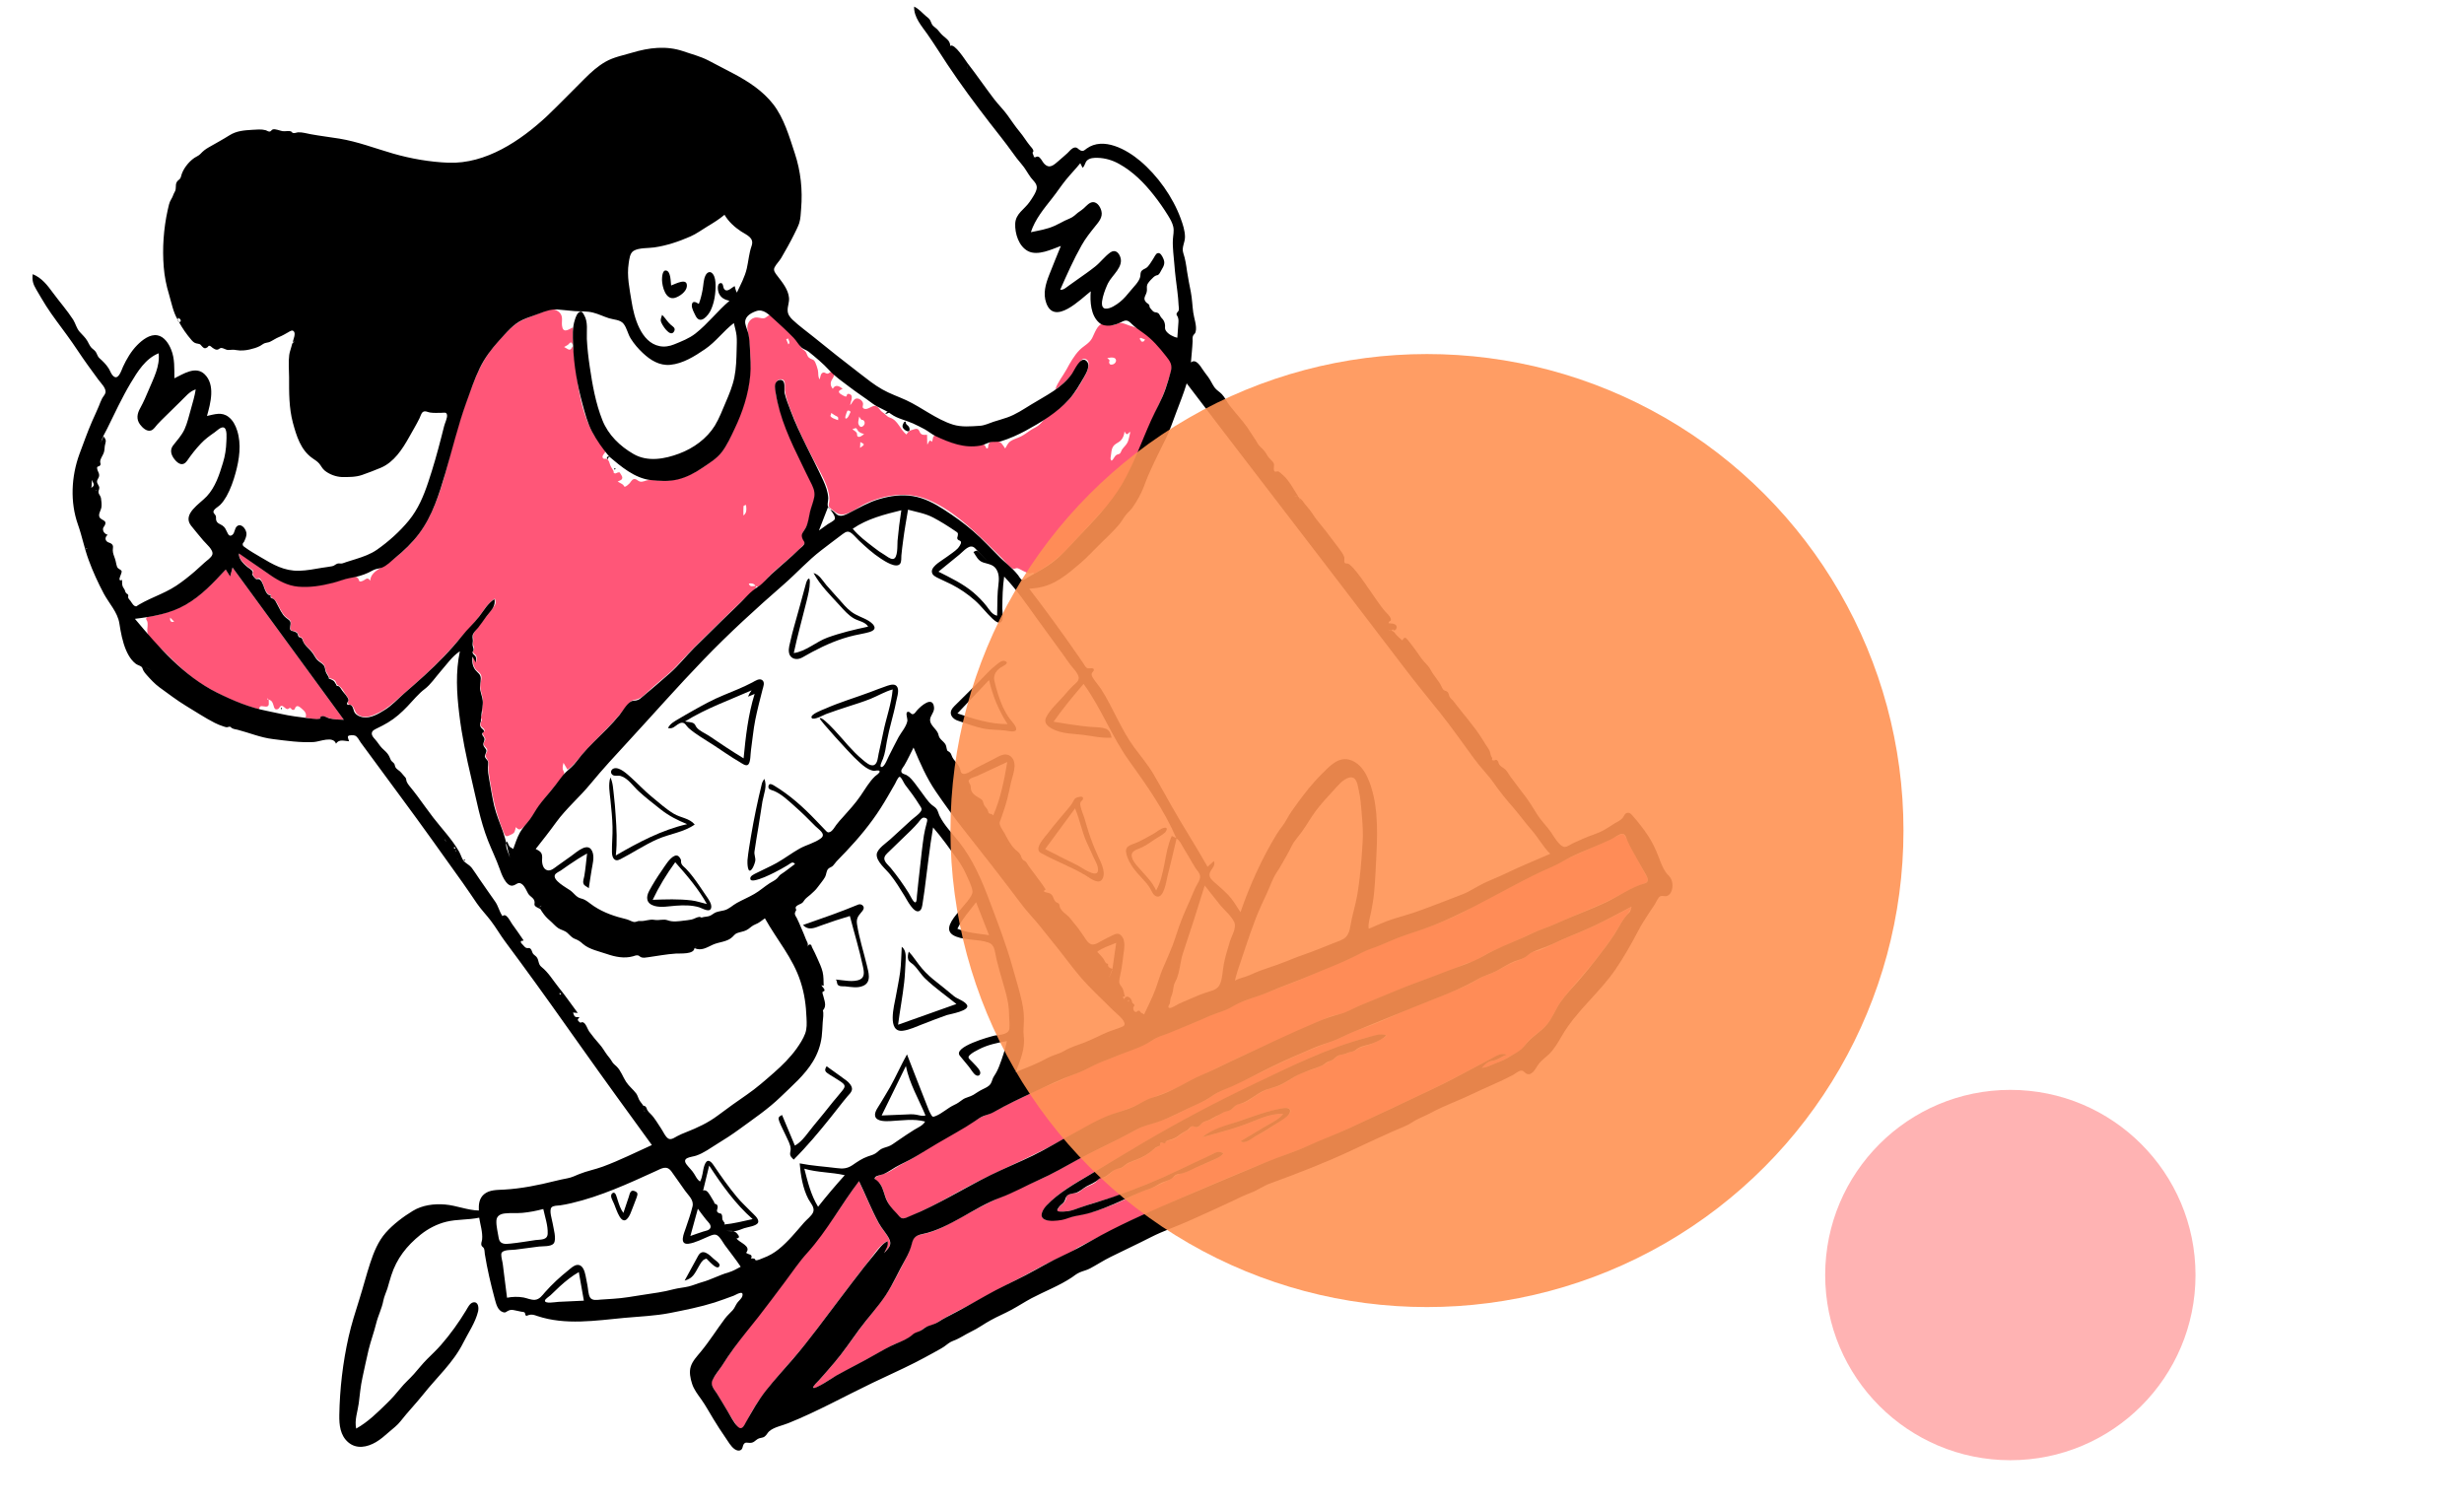 <?xml version="1.0" encoding="utf-8"?>
<!-- Generator: Adobe Illustrator 23.0.3, SVG Export Plug-In . SVG Version: 6.00 Build 0)  -->
<svg version="1.1" id="Layer_1" xmlns="http://www.w3.org/2000/svg" xmlns:xlink="http://www.w3.org/1999/xlink" x="0px" y="0px"
	 viewBox="0 0 3871 2367" style="enable-background:new 0 0 3871 2367;" xml:space="preserve">
<style type="text/css">
	.st0{fill-rule:evenodd;clip-rule:evenodd;fill:#FF5678;}
	.st1{fill-rule:evenodd;clip-rule:evenodd;}
	.st2{fill-rule:evenodd;clip-rule:evenodd;fill:#FFB3B3;}
	.st3{fill-rule:evenodd;clip-rule:evenodd;fill:#FF9354;fill-opacity:0.9;}
</style>
<title>composition-11</title>
<desc>Created with Sketch.</desc>
<g id="composition-11">
	
		<g transform="translate(1377, 1108.5) rotate(-12) translate(-1377, -1108.5) translate(40, 106)">
		<path id="Accent" class="st0" d="M1154.6,1727.5c5.8,23.4,9.7,47.6,16.6,70.8c2.9,9.7,8.7,18.3,11,28.3
			c2.4,10.6-4.9,13.9-12.7,19.6c4.3-5.8,9.4-9.5,9.2-17.2c-12.9,2.9-25.1,16.1-34.8,24.3c-12.9,10.6-25.4,21.5-38.2,32.4
			c-23.3,20.1-46.5,40.3-69.8,60.6c-21.7,19-45,36.1-68.1,53.5c-20.3,15.3-39.5,31.5-56.3,50.6c-3.5,3.9-14.3,21.2-20.8,18.3
			c-3.1-1.4-4.2-6.6-5.3-9.5c-2-5.2-4.1-10.3-5.9-15.6c-4.2-11.8-8.1-23.8-12.4-35.6c-3.6-9.9-9.4-17.4-0.1-25.8
			c17.5-15.8,33.5-32.8,51.3-48.4c20.4-17.8,41.5-34.7,62.2-52.2c19.8-16.8,38.6-34.8,58.7-51.3c19.8-16.2,39.3-32.3,58.5-49.4
			C1117.1,1763.5,1134.8,1744.4,1154.6,1727.5z M2431.4,1558.5c-3.9,5.9-7.3,8.8-12.9,13.3c-6.2,4.9-11,11.3-16.5,16.9
			c-10.2,10.8-21.5,20.8-32.6,30.5c-23.7,20.7-49.9,37.8-73.7,58.3c-11.4,9.7-19.4,22.6-30.6,32.4c-10.4,8.9-24,12.8-35.4,20.4
			c-5.7,3.8-10.3,9.5-16.6,12.5c-6.2,3-13.3,4.1-19.7,6.4c-8.1,3-15.6,4.5-24.1,5.7c-7.2,1-13.3,3-20.8,1.9c3.6-2.1,7.1-5.1,11-6.5
			c3.5-1.3,6.6-0.6,10.2-0.7c7.4-0.1,13.7-4.1,21.1-4.5c-6.7-5.6-16.9-1.5-24.3,0.7c-9.4,2.8-18.9,5.1-28.2,7.9
			c-43.8,12.9-87.7,23.7-132.2,33.8c-44,10.1-88,21.2-132.3,29.7c-42.8,8.2-86.1,13.6-129.1,21.6c-45.4,8.5-90.9,17.4-135.9,27.5
			c-21.4,4.8-42.7,8.7-63.7,14.5c-20.3,5.6-40.7,10.9-61,16.4c-5.5,1.5-11.3,2.7-16.6,4.6c-5,1.9-9.3,4.6-14.7,5.5
			c-9.3,1.5-17.9,3.8-27,5.9c-21,4.8-41.2,12-62,17.5c-22.3,5.9-44.5,12.4-66.5,19.3c-20.5,6.4-41.8,10.8-62.1,17.9
			c-4.9,1.7-9.4,4.1-14.5,4.8c-4.2,0.6-8.4,0.2-12.4,1.5c-4.3,1.4-7.8,4.1-12.3,4.8c-5,0.7-6.6,1.3-11,3.6
			c-9.2,4.8-20.1,5.3-29.9,7.5c-9.7,2.2-19,5.5-28.6,8.4c-20.7,6.5-41.4,12.3-62.1,18.2c-10.9,3.1-21.5,7.2-32.1,10.8
			c-2.7,0.9-17.6,7-14.6,0.9c1.3-2.4,7.9-5.9,9.9-7.4c4.1-3,8.1-6.2,12.2-9.2c8.1-6,16.4-12.2,24.3-18.6
			c17.6-14,33.5-29.9,50.8-44.6c16-13.6,32.7-25.9,47.5-41c15-15.3,28.1-32.7,41.8-49.1c5.8-6.8,8.6-14.6,13.3-21.9
			c5-7.7,12.1-6.7,20.2-6.8c22.1-0.1,45-7.9,65.9-14.2c20-5.9,40.3-12.1,60.6-16.6c10.3-2.3,20.5-3.5,30.8-6.5
			c10.1-2.9,20.4-4.9,30.8-7c21.8-4.4,42.8-11,64.1-17.5c20.8-6.4,41.9-11,62.8-16.6c11.5-3,22.9-6.4,34.5-9.4
			c9.5-2.6,19.7-6.2,29.6-6.8c21.2-1.5,41.2-4.4,61.7-10.4c10.7-3.1,21.6-4.9,32.3-7.7c10.1-2.6,19.3-8,29.4-10.1
			c21-4.3,41.5-8.6,62.3-13.9c41.8-10.8,83.6-20,126.3-26.2c10.8-1.6,21.4-4.9,32-7c10.3-2,20.8-2.9,31.1-4.5
			c22.5-3.4,44.5-9.1,66.7-13.3c21.8-4.2,43.8-7,65.6-11.3c11-2.2,22.4-3.9,33.3-6.7c10-2.6,18.5-7.1,28.8-8
			c10.8-1,20.9-4.3,31.2-7.5c9.7-3,19-4.4,28.9-6.3c5.6-1,9.9-4.6,15.2-6.2c4.4-1.3,9.1-0.5,13.6-1c10.4-1.2,20.4-5.1,30.6-7.2
			c21.1-4.2,42.4-7.9,63.3-12.8C2390.1,1570.5,2410.7,1564.2,2431.4,1558.5z M1992,1672.5c-8.4,0.2-16.8,0.6-25.2,1.4
			c-18.2,1.6-36.2,4.1-54.3,7c-36.9,5.9-73.6,15.7-109.8,24.6c-65.1,16-129.6,32.7-193.2,54.3c-31.8,10.8-63.6,21.7-95.4,32.4
			c-26.1,8.7-54.8,17.2-77.5,33.3c-5.6,3.9-16.9,12.7-10.3,20.3c3.9,4.6,11.3,4.4,16.8,5.3c7.4,1.3,13.2,1.5,20.8,0.9
			c16.2-1.4,32.5,0.5,48.7-1.6c15.4-2,31.1-4.4,46.3-8.1c7.5-1.9,14.9-4.3,22.4-5.9c8-1.7,16.2-1.5,24.3-3.2
			c7.1-1.6,14.2-3.5,21.2-5c5.3-1.2,10.2-2.7,14.9-5.1c5.5-2.9,11.7-1.5,17.8-2.7c7.1-1.3,14.2-2.9,21.2-4.4
			c8.9-1.9,17.8-3.7,26.7-5.6c6-1.3,12-2.4,16.7-6.6c-8-6.5-15.4-2.6-24.7-0.3c-10.7,2.6-21.4,4.9-32,7.4
			c-20.1,4.6-40,9.7-60.4,13.3c-20,3.6-39.8,8-60,10.3c-20.3,2.2-40.9,3.1-61.2,6c-9.6,1.4-16.8,2.4-26.3,0.6
			c-5.7-1-13.6-0.8-6.8-7.3c4.4-4.3,11.3-5.1,14-10.7c1.6-3,1-5,4.8-6c2-0.6,5.9-0.8,8-0.9c3-0.2,5.5,1,8.4,0.3
			c2.8-0.6,5.9-2.7,8.6-3.8c6.8-2.9,14.3-3,21-5.9c2.8-1.2,5.9-5.2,8.8-5.7c1.9-0.2,3.9,1.3,5.9,1c5.8-0.5,12-4.9,17.1-7.5
			c3.9-2.1,5.1-2.2,9.2-1.7c3.8,0.5,3.9,0.6,7.4-1.4c7.1-3.9,12.8-4.5,20.9-5.7c8.4-1.2,16.7-3.8,24.4-7.2c3.2-1.4,6.2-3.6,9.4-5
			c2.3-1,5-0.9,7.1-1.9c3.8-1.7,0.5-2.2,2.2-3.8c1.9-1.6,3.1-0.1,5.2,0.2c3.1,0.5,2.6-0.5,5-1.3c2.8-0.9,3.1-0.7,6.8-0.5
			c8.2,0.3,16-4.9,23.4-7.7c2.8-1,6.5-1.6,9.1-3.2c2-1.3,3.2-4.3,5.9-3.8c2.9,0.3,3.5,3.9,7.3,3.6c2.7-0.2,4.8-2.7,7-3.9
			c6-3.6,13.6-2.2,20.2-4.6c3.5-1.3,6.3-2.7,9.9-3.5c2.4-0.5,3.8-1.5,6.2-2.2c6.7-2,12,0.1,18.6-4.2c2.7-1.7,4.5-3.8,7.9-4.1
			c2.7-0.2,5.1,0.8,7.9,0.5c7-0.8,14.7-4.6,21.2-7.1c7.9-3,15.6-5.9,24-6.6c8.1-0.7,15.8-0.7,23.6-3.4c7.9-2.7,15.7-5.2,23.4-8.1
			c7.2-2.7,14.9-2.3,22.4-3.6s17.4-1.6,24.4-4.8c5.2-2.3,10.9-2.4,16.1-4.9c3.8-1.7,6.2-4.1,10.6-4.1c3.4,0,6.2,0.7,9.5,0
			c3.2-0.6,5.9-1.6,9.2-1.3c4.3,0.5,4.3,0.2,8-1.4c6.8-3.1,15.6-2.4,22.9-3.6c8.1-1.3,15.9-4.1,23.9-6c1.4-0.6,2.7-1.4,3.7-2.4
			C2007,1671.9,1999,1672.4,1992,1672.5z M2444.4,1447.6c4.8,11,7,24.4,10.4,36c3.4,11.3,6.7,22.5,10.1,33.8
			c2.4,8.4-4.1,9.1-10.4,9.9c-10.6,1.3-20.7,4.1-30.9,7.2c-22.4,7-45.3,11.3-68.4,15.7c-23.7,4.5-47,10.3-70.8,13.8
			c-22.3,3.2-43.9,10.1-66,14c-11.3,2-23.1,4.3-33.8,8.5c-4.9,1.9-9.1,3.8-14.4,4.3c-5.3,0.3-10.4,0.2-15.7,1.4
			c-21.9,5-44.9,8.1-67.4,11c-23.7,3.1-46.9,8.1-70.3,12.2c-11.5,2-23.1,3.9-34.6,6c-10.1,1.7-20.5,6.3-30.6,6.6
			c-6.7,0.2-12.8-0.7-19.5,0.5c-5.2,0.9-10.4,2-15.7,3c-11.4,2.2-22.5,5.5-33.9,7.9c-46,9.7-92.2,19-137.8,30.4
			c-11.4,2.9-22.6,6.2-34.2,8.4c-10.6,2-20.2,5.8-30.6,8.4c-21.8,5.3-44.3,7-65.8,13c-21.6,6.2-44.1,6-65.8,11.5
			c-23.4,5.9-46.7,12.8-69.8,20c-45.4,14-91.9,23-137.9,34.8c-22.6,5.8-44.8,13-67.2,19.7c-11.6,3.5-23.4,6.5-35.3,9.1
			c-8,1.7-18.7,5.5-26.9,4.6c-7.4-0.8-12.3-14.2-15.3-20.1c-4.6-8.9-5.6-17.2-6.5-27c-0.5-4.5-1.2-9.3-3-13.6
			c-1.2-2.7-6.3-6.5-6.6-8.9c-0.9-5,16-4.9,19.6-5.7c10.6-2.2,20.8-7.4,31.3-10c10.8-2.7,20.8-6.4,31-10.4
			c21.1-8.4,42.7-15.2,64.3-21.8c11.4-3.5,22.3-8,33.7-11.7c9.2-3,18.7-3,28-5.9c21.9-7.1,44.9-11.5,67.1-17.5
			c12.2-3.2,24.7-4.4,37-7.1c11-2.3,21.9-5.1,33.1-6.7c10.3-1.5,19.5-4.2,29.5-7.1c10.4-3,21.5-3.5,32.1-5.6
			c11.7-2.3,23.4-4.8,35.3-6.7c10.2-1.6,20.4-2.8,30.1-6.7c9.5-3.9,18.9-4.1,28.9-6.3c10.7-2.3,21.1-3.8,31.8-5.6
			c12.5-2.1,25-5.2,37.5-7.4c9.9-1.7,20.4-1.9,30.1-4.9c5.3-1.6,9.4-4.3,15.2-4.9c4.9-0.5,9.3-0.8,14.2-1.7c11.3-2.1,22.6-3,34-5
			c23-3.9,46.2-6.6,68.9-11.5c12.4-2.7,24.5-6,37-8c10.9-1.7,21.9-2.9,32.6-5.9c11.7-3.4,22.9-6.7,35-8.4c10.1-1.4,20.2-3,30.2-5.1
			c24.1-5,48.7-6.3,73.1-10.1c21.9-3.5,44.6-7.3,65.5-15.2c10.9-4.1,22.6-5.8,33.8-9.1c10.9-3.1,21.7-6.3,32.6-9.4
			c45.4-13.2,91.6-24.1,137.9-33.9c11.3-2.3,22.4-4.8,33.7-7.2c4.6-1,9.6-2.9,14.4-3.5C2442.5,1443,2442.7,1443.6,2444.4,1447.6z
			 M1783.9,1756.4c-15.1,1.7-30.2,3.6-45.1,5.7c-14.2,1.9-29.2,3.1-42,10.1c23-1.5,46.1-2.2,68.9-5.5c20.8-2.9,42.2-9.4,63-3.8
			c-9.4,7.4-21.4,9.9-32.5,13.6c-13.9,4.6-27.7,9.6-41.7,14.3c4.3,5.6,11.1,1.6,16.2-0.2c6.4-2.3,13-3.8,19.4-5.8
			c15-4.8,29.2-11.4,43.6-17.4c4.1-1.7,10.3-6.3,5.8-11c-2.8-2.8-8.2-2.1-11.7-2.2C1813.1,1753.5,1798.6,1754.7,1783.9,1756.4z
			 M977.2,293.4c7.3,9.1-0.1,16,0.6,25.6c0.6,9.3,10.4,4.4,16.2,3.2c-1.9,8.9-3.7,17.9-5.5,26.8c-2-2.3,0.1-4.5-3.7-4.3
			c-0.5,0-3.4,2.2-4.1,2.6c-2.1,0.9-4.4,1.3-6.6,2.1c1.7,1.2,5,5.1,6.7,5.7c3.6,1.2,4.3-2.3,7.1-4.1c-3.7,49.2-13,104.5,6.7,151.6
			c2.4,5.8,5.7,11.4,7.8,17.3c1.6,4.6,0.8,4.2-2.3,7c-1.2,1-3.4,3.1-2.9,5c0.8,3.7,3.6,1.9,5.8,3.5c3.2,2.4,2.8,6.6,3.4,10.6
			c0.6,3.8,2.3,6.8,3.1,10.4c0.5,2.1-1.6,1.6,0.8,3.5c1.7,1.4,4.1-0.3,5.9-0.1c3.4,0.5,1.3-0.6,2.8,2c0.7,1.2,2.1,5.7,1.9,7
			c-0.8,4.3-4.8,3.7-8.5,4.9c2.4,2.3,5.2,4.2,7.3,6.7c0.7,0.8,0.7,3,1.7,3.4c2.1,0.7,6.4-2.1,8.1-3.1c2.4-1.5,5.1-5.1,8-5.5
			c4.4-0.5,5.8,4.1,9.1,5.7c4.1,2.1,9.1,0.1,13.5,0.5c5.2,0.5,10.1,2.3,15.1,3.8c11.6,3.7,23.3,4.8,35.5,3.8
			c19.8-1.6,40-9.7,57.9-18.3c16.8-8.1,28-23.1,38.4-38l1-1.4c11.8-16.8,23.8-33,32.3-51.8c9.1-20,14.7-41,18.1-62.6
			c1.7-11.3,2.9-22.3,3.1-33.7c0.1-8.2,6-16.2,15-16.6c5.3-0.2,9.1,3.5,14,3.9c3.5,0.3,7.1-3.2,9.9-2.9c2.8,0.5,5.8,7.1,7.3,9.2
			c2.9,4.1,5.8,8.1,8.7,12.2c6.2,8.6,12.1,17.4,17.6,26.5c2.6,4.2,2.4,8.5,4.4,12.8c1.9,3.8,5,5,6,9.5c1,4.5,0.6,6.8,4.4,9.9
			c3.4,2.7,5,2.4,6.2,7.2c0.9,3.9,1.3,8.6,1.5,12.7c0.2,4.3-2.6,11.1-0.1,15c1.6-3.2,3.1-9.4,7.8-9.3c2.4,0.1,3.7,3,6.2,3.2
			c2.4,0.2,4.3-2.4,6.7-1.4c5.6,2.7,1.6,8.2-0.8,10.6c-4.8,4.5-6.3,9.6-3,15.7c5.6-6.5,10.9-2.1,15.2,3.2c-4.4,1.3-9.5,1.7-5.3,7
			c0.9,1.2,6.7,6.3,7.9,6c2.1-0.3,1-2.9,3.6-3.4c1.6-0.3,4.1,1.7,4.8,2.9c2,3.7-3.5,11.4-4.9,15c3.8-2,6.6-7.7,11.1-8
			c4.8-0.3,9.5,5.2,9.3,9.5c-0.2,3.5-3.8,6.2,0,8.7c4.9,3.2,12.4-2.2,17.5-0.9c5.2,1.3,5.8,8.7,9.7,12.4c3.8,3.6,4.9,8,9.5,10.6
			c11.5,6.5,11.6,21.6,19.8,31.3c4.2-3.8,4.6-5,10-5.2c2.4-0.1,6.2-1,8.4,0.2c3.4,2,2.1,5.6,4.1,8.4c2.1,3.1,5.5,3.1,8.8,3.7
			l0.3,0.1l-2.8,15c2.9-2,4.8-8.7,7.9-2.7c3.7-3.9,2-10.6,9.9-7.8c5,1.7,8.8,6.7,12.9,10c12.1,9.6,27.6,14.5,42.6,17.5
			c3.4,0.7,9.4,0,12.5,1.3c2.6,1,1.9,1.5,3,3.6c0.8,1.5-0.1,3.8,2.3,3.6c1.9-0.2,2-4.1,2.8-5.3c3.4-5.6,8.8-3.6,14.2-2.2
			c6.8,1.7,7.5,7.3,10.3,13.5c3.4-3.6,6-7.7,10.8-9.5c5.2-2.2,11.6-2.3,17.2-3.8c5.9-1.5,11.3-4.2,16.8-6.4c4.8-2,10.2-2.8,14.7-5.2
			c4.8-2.6,8.4-6.5,13.3-8.6c5.6-2.3,11.1-4.6,16.7-7.2c11.3-5.2,22.1-11.3,31.7-19.1c10-8.2,18.6-18.2,26.9-28
			c3.9-4.6,13.6-19.5,3.6-23.9c-4.3-1.9-8,2.8-10.6,5.6c-4.5,4.9-8.9,9.5-14,13.8c-9.2,7.7-19.5,13.9-30.8,17.9
			c5.9-10.2,15.9-17.9,23.6-26.8c7.9-9.3,16.4-19.1,26.7-25.9c7.5-4.9,16.9-6.8,23-14c4.5-5.3,13.1-20.4,20.9-18.2
			c6,1.7,10.8,5.2,17.4,5c4.2-0.2,7.7-2,11.8-0.5c4.1,1.4,8,4.6,11.7,6.7c5,2.8,9.9,5.1,13.9,9.2c15.2,15.2,28.9,36.2,36.7,56.3
			c4.3,10.9-2.7,19.6-7.9,28.9c-5.2,9.3-10.6,18.5-16.8,27.2c-14.3,19.3-28.3,38.4-41.9,58.3c-12.8,18.8-26,37.4-41,54.5
			c-7.8,8.9-15.8,17.9-24.5,25.9c-7.2,6.7-15.8,11.6-23.7,17.3c-20.8,14.7-41.7,29.6-62.6,44.2c-18.3,12.9-38.9,21.4-60.1,28.3
			c-0.6-3.8-2.9-1.5-5.8-1.9c-3.5-0.5-7.2-3.9-10-6c-2.4-1.7-4.8-4.4-7.3-5.8c-2.7-1.4-3.8,0-6.2-0.6c-5.9-1.3-11.4-14.6-14.5-19.3
			c-5.6-8.2-11-16.6-16.5-25c-21.5-32.6-46.1-67.4-78.6-89.9c-29-20.1-66.4-22.2-99.8-13.7c-12.8,3.2-35,15.6-45.6,3.6
			c-2.4-2.8-7.5-7.8-8.8-11.1c-1-2.7,1.7-6.7,2.6-10c1.7-7.3,1.5-15,0.5-22.3c-2.2-16-7.8-31.6-12.1-47.1
			c-5.2-18.7-10.3-37.4-13.9-56.5c-3.4-18.2-8.1-38.8-7-57.4c0.3-5.5,5.9-15.6-1.5-18.3c-7.1-2.6-11.4,5-12.3,10.6
			c-2.9,15.7-0.6,34.1,1.2,49.8c2.1,18.1,5.9,36.1,10.2,53.9c4.3,17.9,8.9,35.5,13.6,53.3c2.1,7.9,3.4,15.4,0.3,23.2
			c-2.8,7.2-7.9,13.6-11.1,20.7c-3.6,7.8-6.5,16.6-12,23.4c-3.2,4.1-8.5,7-9.2,12.5c-0.7,6.2,5.5,9.1-0.2,13.5
			c-5.6,4.3-11.8,7.8-17.9,11.4c-15.1,8.9-31.5,16.7-46.1,26.3c-3.5,2.3-19.3,16.4-23.3,10.8c0.9,5.1-20,14.2-23.6,16.4
			c-13.6,8.4-27.2,16.8-40.6,25.4c-27.3,17.3-54.8,34.1-81,53c-12.7,9.2-25.8,15.7-39.5,23c-7.3,3.8-14.3,8.2-21.5,12.4
			c-7,3.9-10.3,5.2-18,5c-5.8-0.1-8.9,2.8-13.1,6.4c-5.9,5.1-12.1,9.7-18.3,14.4c-13,9.6-26.5,18.6-39.9,27.4
			c-10,6.5-19.8,13.2-29.1,20.4c-7.9,6.2-15.7,13-25.1,16.7c-1.3-3.9-2.7-7.9-3.9-11.8c-1.5,2.9-2.9,6-3.2,9.4c-0.1,1.9,1.3,5,1,6.4
			c-0.5,3.4-7.3,8-10,10.2c-10,7.9-20.1,15.8-29.9,23.8c-10,8.1-18.1,18.1-27.9,26.3c-4.5,3.8-9.6,8.5-15,10.9
			c-5,2.3-6.3,0.5-9.3-3.7c-3.1,6.3-2.9,8.5-9.9,9.9c-5.6,1.2-8.7,3-10-3.7c-2.8-14.3-4.4-29.5-5.1-44c-0.7-14.9-0.2-30.3,0.6-45.1
			c0.5-7.1,0.9-14.3,2.7-21.1c1.5-5.8,1-7-0.9-12.3c-2.4-6.5,2.4-5.6,3.8-10.9c1.2-4.4-4.9-7.5-3-12.5c0.7-2.1,3-2.9,3.6-5.1
			c0.6-2.3-1-4.2-1.5-6.4c-0.5-2.6-1-3.1,0.3-5.5c1-1.6,3-0.2,3-2.6c0-3.9-5.8-5.8-4.2-11.3c0.6-2.1,2.8-3.4,3.2-4.9
			c0.3-1.4-0.8-3.4,0-5.2c1.3-2.9,2.9-3.8,3.5-7.1c0.3-2.6,0.5-4.6,1.4-7.1c2-5.6,3.6-9.7,3.7-15.8c0.1-6.7-1.3-13.3,0.8-20
			c1.4-4.3,4.4-8.4,4.4-12.9c0-5.7-5.8-8.9-7.4-14.3c-1.9-6.2-1.4-13,1.2-18.9c1,3.4,2.1,6.7,3,10.1c0.8-2.9,2.6-6.4,1.9-9.5
			c-0.5-2.4-2.1-2.8-3-4.8c-2.1-4.2,0.3-2.4,2-6.3c0.8-2-0.2-4.5-0.1-6.6c0.1-2.6,1-4.6,1.7-7c1.2-4.9,0.1-8,3.7-11.7
			c7.4-7.9,17.3-14.5,25.4-21.7c4.5-4.1,9.3-8,13.8-12.1c4.3-3.8,4.2-6,3.9-11.7c-13.2,4.9-22.9,16.4-33.4,25.3
			c-11.4,9.5-24,17.6-35.9,26.6c-23,17.6-47.7,33.8-72.8,48.2c-12.3,7.1-24.8,13.9-37.3,20.9c-11.5,6.5-22.7,12.9-35.6,16.2
			c-10.9,2.8-24.7,5.9-33.5-3.7c-4.2-4.6-2.7-9.9-5.5-15c-1.4-2.6-3-1.9-4.6-3.5c-2.3-2.3-1.6-0.6-0.8-4.1c0.8-2.9,2.2-2.6,1.3-6.3
			c-0.6-2.4-2.2-5-3.1-7.5c-1.9-5.2-3.1-10.3-7.3-14.2c-2.9-2.7-2-1.4-2.8-4.5c-0.5-1.7,0-2.4-1-4.2c-2.1-3.5-7.4-5.5-10.6-7.9
			c0.8,0.5,1.7,0.9,2.6,1.4c-0.3-4.6-2.9-8.6-3.1-13.2c-0.2-4.4,0.7-6.3-1.9-10.2c-2.1-3.4-5.3-5.8-7.4-9.2c-2.2-3.8-3.1-8.4-5-12.4
			c-3.1-7.1-9.4-12.1-10.6-19.8c-0.3-2.3,0.1-4.2-1.4-6.3c-0.6-0.8-2.2-0.8-2.7-1.5c-1.9-2.7-1-5.9-3.1-8.5c-2-2.3-6-2.1-7.8-4.6
			c-2.1-3-0.3-5.3,1-8.2c3.7-8.5-3-9.9-6.7-16.5c-3.7-6.8-5-15-7.4-22.3c-1.4-4.2-3-5.6-5.6-8.8c-2.3-2.9-2.2-1.5-0.9-5.6
			c-7.9,0.3-7.4-16.2-9.1-21.6c-0.6-1.9-1.6-6.2-3.4-7.3c-0.9-0.7-4.4-0.1-4.6,0l0,0l-0.8-0.8c-1.7-1.6-3.5-6.7-3.2-8.6
			c0.1-1.5,1.6-1.7,1.5-3.7c-0.1-1.7-2.4-3.6-3.6-4.8c-5.7-6-15.6-18.1-12.1-27.3c16.6,17.2,31.9,35.9,49.6,52
			c14.7,13.5,32,20,51.8,22.2c11.7,1.3,23.7,2.1,35.5,1.4c9.9-0.6,19.7-2.2,29.6-1.7c4.2,0.2,6.6,0.5,8.2,4.2
			c1.5,3.4-0.7,5.2,3.9,5.3c6.3,0.1,10.6-6.6,13.9,1.9c2.3-9.1,11.1-13.1,19.1-15.9c11.1-3.9,21.7-8.6,32.1-13.9
			c19.8-10.2,38-23.6,52.9-40.2c26.7-29.6,44.3-66,61.9-101.4c18.7-37.6,40-74.6,64.2-109.1c11.3-16.1,24.4-30.1,40-41.9
			c15.3-11.6,32.7-25.4,52-29c9.9-1.9,19.8-3.4,29.7-5C961,287.1,970.6,285.1,977.2,293.4z M392.6,579.8l121.3,270.4
			c-6.8-1.6-13.9-3.1-20.3-6.3c-3.4-1.6-10.2-7.4-14.2-5.9c-1,0.3-0.8,2.3-1.6,2.6c-2.1,0.6-2.8,0.6-5.2,0.2
			c-5.9-1-11.3-4.4-16.8-6.5c3.4-5.5,0.6-10.2-2.9-14.6c-1.6-2.1-4.3-6.3-7.4-5.5c-3.6,0.9-2.8,6.4-7.7,3.8c-1.3-0.7-1-2.8-2.6-3.4
			c-1.7-0.7-2.7,1.3-4.3,0.9c-3.9-0.8-4.8-6.8-8.7-7c-2.7,0-3.6,3.6-6.6,3.9c-4.8,0.5-4.9-3.2-5.1-6.7c-0.5-5.1-0.5-8-5.5-11
			c-1.3,4.6-0.3,11.1-6.4,10c-4.4-0.8-9.5-5.6-11.5,1.7c-26.8-13.2-50.8-31-73.1-50.9c-20.8-18.6-35.9-41-50.9-64.1
			c-6.8-10.6-15.3-21.2-20.9-32.5c-3-6-1.4-10.1,0.5-16.2c0.7-2.6,1.4-5,1.2-7.7c-0.1-1.2-1.4-3.7-0.9-4.8c1.9-3.9,9.6-1.7,13-1.6
			c6.2,0.1,12.4-0.3,18.5-0.9c13-1.2,26.1-3.2,38.5-7.7c25.8-9.2,46.4-24,68.6-39.5c1.5,4.1,3,8,4.5,12.1
			C388.2,588.5,390.4,584.2,392.6,579.8z M403.7,792.5c-1.5,0.8-1.2,1.5,1.2,2.1C404.5,793.9,404,793.2,403.7,792.5z M1180.6,773.3
			c0.6,6.5,5.8,5,9.7,5.7C1188.4,774.8,1185,773.3,1180.6,773.3z M1175.8,776.2c-0.1,0.2-0.1,0.3,0,0.6
			C1175.7,776.5,1175.8,776.3,1175.8,776.2z M1807.7,662.2c-1.3,4.4-3.8,8.6-7.3,11.6c-3.7,3.2-7.9,3.4-12.1,5.6
			c-7.2,3.9-8,13-11,19.8c0,1.3,0.2,2.6,0.8,3.8c4.3-1.6,5.7-6.3,10.2-7.5c2-0.6,3.4,0.1,5.2-1c1.7-1,2.8-3.6,4.2-5
			c3.7-3.7,8.4-5.7,11.5-10.1c3-4.3,4.8-9.5,7.1-14.3c-2.3-0.8-3.1,2.3-5.2,2.1C1808.3,666.8,1808.7,664.3,1807.7,662.2z
			 M1202.1,651.6c-0.9,0.2-3.9-0.1-4.3,1c-1.4,4.6-2.2,9.5-3.2,14.3C1201.1,664,1201.3,657.9,1202.1,651.6z M280.3,636.5
			c-0.8,2.9-1.7,5.6,1.5,7.4c1.2,0.2,2.2,0.2,3.4,0C283.4,641.5,281.9,639.1,280.3,636.5z M1398.2,592.2l-0.2,1
			c-0.6,2.3-1.3,4.8-2.1,7.9C1404.5,597.5,1404.7,597.3,1398.2,592.2z M1395.7,569.3c-1.9,0.1-3.6,0.3-5.5,0.7
			c2,2.1,4.5,4.3,5.5,7.1c0.5,1.3-0.7,4.4,0.1,5.5c2.7,3.2,7.8-0.2,10.8-1.3c-3-1.7-5.9-3.5-7.9-6.3
			C1398.3,574.2,1397,569.3,1395.7,569.3z M1404.8,552.6c-1,4.2-4.8,8.5-3.2,13c1,3.5,3.1,4.5,5.9,3.1c4.1-2.1,4.8-6.3,2.4-9.2
			c-0.6-0.7-1.9-0.3-2.6-1.2C1405.9,556.7,1405.7,554.6,1404.8,552.6z M1805.1,543.8c0.8,1.4,2.4,2.6,2.7,4.2
			c0.1,1.2-1.4,2.2-1.3,3.6c0.3,2.8,0.9,3.5,3.9,3.8c6.4,0.7,11.1-7.4,3.9-10.3C1811.5,543.8,1808.2,544.2,1805.1,543.8z
			 M1388.2,540.4c-1.3,1.9-8.9,12.7-2.9,10.9c1.7-0.5,5.3-4.9,6.2-6.5c0.2-0.6,1.6-1.6,1.5-2.3
			C1392.8,540.9,1389.3,538.7,1388.2,540.4z M1362.9,538.2L1362.9,538.2c-0.5,0.7-0.7,1.4-0.8,2.2c-4.9,3.5,7,9.5,9.1,10.9
			c1.9-5.2,0.7-5.1-3-8.1C1367.4,542.7,1363.9,538.5,1362.9,538.2L1362.9,538.2z M1862.7,523.5l-1.9,1.9c2.4,0.5,0.9,3.5,2.6,4.3
			c2.9,1.4,4.1,0.1,5.8-2.2C1867.2,526.1,1865,524.8,1862.7,523.5z M1319,423.2c-0.1,0.2-0.2,0.6-0.3,0.8
			C1319,423.8,1319.6,424.3,1319,423.2z M1321,409.4c-1,0.2-2.1,0.3-3.1,0.6c0.6,2.9,1,5.7,1.6,8.6
			C1323.5,417.3,1321.3,412.2,1321,409.4z"/>
		<g id="Ink" transform="translate(331.639, 57.435)">
			<path id="Fill-11" class="st1" d="M57.3,125.5c0.3,0.6,0.7,1.2,1,1.7C57.7,123.8,57.3,123.3,57.3,125.5"/>
			<path id="Fill-13" class="st1" d="M1382.8,517.5C1382.9,517.5,1382.9,517.5,1382.8,517.5L1382.8,517.5z"/>
			<path id="Fill-15" class="st1" d="M2127.7,1469.2c-22.7,1.4-43.9,11.4-65.8,16.5c-23.3,5.5-47.1,8.8-70.6,13.7
				c-11.3,2.3-22.6,4.8-34,6.3c-11.4,1.5-21.9,4.4-33.1,6.8c-22.2,4.8-45.7,8.2-67.2,15.4c-21.1,7-43.6,8.4-65.6,12.1
				c-23.7,4.1-47.5,6.8-71.1,11c-23.3,4.2-46.5,8.6-69.9,12.8c-11.1,2-22.1,6.2-33.4,6.6c-12.7,0.6-24.6,2-37.1,4.5
				c-47.9,9.4-95.5,20.8-143.1,31.9c-11.6,2.7-23.2,5.5-34.7,8.4c-11.8,2.9-24.1,4.6-35.7,8.1c-21.4,6.4-42.9,12.8-65.1,14.3
				c-11.1,0.7-21.4,5.6-32.1,7.9c-11.4,2.4-23.1,2.9-34.6,4.3c-23.1,2.8-46.5,11.3-68.9,17.8c-22.3,6.5-44.5,14.4-67,20
				c-23.6,5.8-47.5,10.2-71.1,16.1c-45.8,11.5-90.2,28.3-136.6,36.6c-3.6,0.6-9.4,2.4-13,1.2c-3.8-1.4-5.5-6.3-7.4-9.4
				c-5.8-9.3-11-18.2-12.2-29.4c-1.2-10.1-0.9-19.7-7.7-28c-2-2.4-4.5-2.9-1-5.6c2.2-1.7,9.7-1.3,12.5-1.7
				c10.1-1.7,18.7-6.5,28.7-8.9c11-2.7,21.9-5.7,32.6-9.5c21.7-7.8,43.4-15,65.3-21.9c10.8-3.4,21.5-7.1,31.9-11.3
				c5-2,10-4.4,15.4-5.2c5.9-0.9,11-0.7,16.8-2.6c22.7-7.3,46.2-12.7,69.4-18.1c22.1-5.2,44.8-10.8,67.2-13.7
				c11.1-1.4,21.5-4.2,32.3-7.2c11.5-3.2,23.4-4.2,35.2-6.5c20.5-4.2,43.5-5,62.9-13c9.2-3.8,17.9-3.8,27.5-5.6
				c12-2.2,23.8-4.4,35.7-6.5c11.4-2,22.7-4.6,34.1-6.8c11.5-2.2,24.3-2.3,35.3-6.3c19.5-7.1,41.3-6.8,61.6-10.9
				c23.9-4.8,48.2-7.5,72.1-12.4c23.1-4.6,46.9-8,69.6-13.8c10.7-2.8,20.5-5.9,31.6-7.2c12.1-1.4,23.8-4.1,35.7-6.3
				c22.1-4.2,44.6-5.2,66.7-9.1c45.1-7.8,88.8-21.4,132.8-33.9c22.6-6.4,45-12.7,68-17.2c10.8-2.1,21-6,31.6-8.8
				c11.8-3.1,23.9-5.3,35.9-7.5c10.9-2.1,21.8-4.2,32.6-6.7c5.2-1.2,14.2-6,19.1-4.8c4.8,1.2,4.5,8.9,5.5,13.1
				c2.3,10.6,5.8,20.9,8.9,31.2c2.7,8.8,5.5,17.6,8.4,26.5C2134.2,1461.5,2135.7,1468.7,2127.7,1469.2L2127.7,1469.2z
				 M2094.3,1509.1c-11.8,7.1-20,18.8-29.6,28.4c-10.8,10.7-22.4,20.7-33.9,30.5c-12,10.2-24.3,20.1-36.8,29.5
				c-11.7,8.7-24.1,16.9-34.7,27c-10,9.5-17.4,21.6-28.4,30.1c-10.8,8.4-23.9,12.3-34.9,20.3c-5.1,3.7-9.7,8.2-15.8,10.6
				c-6.8,2.8-14.2,4.9-21.1,7.3c-6.8,2.4-13.5,3.2-20.7,4.4c-7.8,1.2-13.2,3.4-21.2,2.1c3.6-2.2,7.2-5.1,11.3-6.5
				c3.4-1.2,6.5-0.6,10-0.7c7.4-0.2,13.7-4.1,21.1-4.5c-6.5-5.5-16.5-1.9-23.6,0.3c-11.1,3.5-22.4,6.3-33.4,9.6
				c-22.2,6.6-44.5,12.8-67,18.2c-47.1,11.5-94.4,22.3-141.6,33.1c-23.2,5.3-46.8,8.6-70,13.8c-21.9,5-44.8,6.8-67.2,11
				c-47,8.9-94.1,17.6-141,27c-46.3,9.2-93.1,18.6-138.5,31.8c-21.2,6.2-42.2,13.7-63.6,18.3c-22.1,4.9-43.3,12.2-65,18.3
				c-22.5,6.3-45.4,11.1-67.7,18.3c-22.5,7.3-45.1,14.2-68,20.4c-4.8,1.3-9.2,2.9-13.8,4.6c-5.7,2.2-10.7,2.2-16.6,3
				c-4.5,0.6-8.1,2.7-12.3,4.3c-5,1.9-10,0.9-14.5,3.6c-9.3,5.3-18.5,6.6-29,8.7c-12.3,2.4-24.1,6.3-36.1,10.1
				c-21.9,7.1-44.2,12.7-66.2,19.5c-3.2,1-38.5,15.3-39.1,11c-0.3-2.7,9.1-7.8,11.1-9.4c9.7-7.2,19.5-14.4,29-21.8
				c17.4-13.3,33.1-28.6,49.4-43.1c16.9-15.1,35.6-28,51.9-43.9c15.4-15.2,28-33.1,42.4-49.2c6.2-7,10.9-13.7,15-22.1
				c4.4-9.1,9.7-11,19.6-10.9c21.8,0.2,45-6.6,65.8-13c21-6.5,42.9-14.2,64.8-17.4c22.2-3.2,43.4-10,65.2-14.6
				c23.1-4.9,45.4-12.2,68-19c22.5-6.7,45.5-12,68.2-18c10.6-2.8,21-5.9,31.5-8.9c11.6-3.4,22.4-3,34.1-4.4
				c21.9-2.7,42.4-9.4,63.9-13.8c10.7-2.2,20.1-5,30.1-9.2c10.2-4.3,21.1-5.2,31.9-7.5c23.4-5,46.4-12.1,69.6-17.8
				c22.2-5.5,44.9-9.9,67.3-14.4c10.7-2.2,21.5-3,32.3-4.5c12-1.7,23.6-5.5,35.5-7.5c46.2-8.1,92.2-16.9,138.5-24.6
				c23.8-3.9,47.4-8.4,70.2-15.9c9.9-3.2,20.3-3.4,30.3-6.2c10.6-2.9,20.8-7.3,31.7-9.1c5.7-0.9,11.6-0.8,17.1-2.7
				c3.7-1.3,6.8-3.7,10.7-4.9c10.9-3.2,23.2-3.4,34.5-6.2c22.9-5.6,46.2-8.9,69.1-14.2c22.3-5.1,44.1-11.7,66-17.8
				C2098.1,1503.7,2097.2,1507.4,2094.3,1509.1L2094.3,1509.1z M663.6,1921.8c-17.2,13.1-34.9,25.6-51.6,39.5
				c-15.1,12.5-28.1,27.2-41,41.9c-4.3,5-9.5,12.4-14.6,4.2c-5.1-8-7.4-18.6-10.6-27.5c-3.5-9.9-6.7-20-10.3-29.7
				c-2.8-7.3-7.8-15-2.4-22.3c5-6.8,13-12.8,19-18.7c7.8-7.8,15.6-15.6,23.8-22.9c15.7-14,32.3-27.2,48.5-40.6
				c17.3-14.5,34.4-29.5,51.3-44.3c14.9-13,29-26.7,45-38.3c37.4-27.3,67.5-62.9,102.5-93c5.8,23.4,9.7,47.6,16.6,70.8
				c2.8,9.4,8.2,17.8,10.8,27.3c3,11.1-4.1,14.6-12.4,20.7c4.3-5.9,9.4-9.4,9.2-17.2c-8.7,2-15.6,8.8-22.4,14.2
				c-7.3,5.8-14.5,11.7-21.7,17.6c-15.9,13.3-31.6,26.9-47.2,40.4C725.4,1870.2,695.6,1897.5,663.6,1921.8L663.6,1921.8z
				 M593.1,1767.7c-15,1-29.5,5.5-44.6,6.4c-7.2,0.5-14.3,2-21.5,2.2c-8.2,0.2-16.2-1-24.5-0.6c-16.1,0.9-31.9-0.5-47.9-1.4
				c-15.9-0.9-31.8-1.3-47.6-3.7c-6.4-0.9-12.8-2-19.3-2.8c-5.2-0.7-13.5-0.8-15.7-6.5c-2.1-5.3-0.2-14.2-0.2-19.8
				c0.1-5.1,0.3-10.2,0.3-15.3c0-7.1-0.5-18.3-9.5-19.4c-5.3-0.6-10.7,3.1-15.2,5.3c-7.5,3.8-15,7.8-22.2,12.2
				c-7.1,4.4-14.2,8.9-20.8,13.9c-5.2,3.9-10.7,9.3-17.9,8.4c-6.2-0.8-11.4-5-16.9-7.3c-7.9-3.2-16.9-4.9-25.4-5
				c1-12.8,2.2-25.6,3.2-38.4c0.3-4.6,0.8-9.4,1.2-14c0.5-5-0.3-11.5,0.9-16.2c2-7.8,16.7-3,23.2-2.6c12.5,0.9,25,1.9,37.5,3
				c5.9,0.6,18.2,4.2,23.3,0.1c6.4-5.1,4.6-24.3,5.1-31.6c0.3-5.6-1.6-20.9,3.5-24.6c3.4-2.4,10.3-0.6,14-0.3c5.9,0.3,12,0.5,18,0.3
				c47.1-0.9,94.1-11.5,140-21.7c10.2-2.3,18.8-5.7,23.9,5.5c5.1,11.3,9.7,22.9,14.7,34.2c3.8,8.8,10.9,17.3,6.2,26.9
				c-5.1,10.7-11.5,20.9-17.5,31.1c-3.9,6.6-16.1,23.2-0.8,24.6c10.9,0.9,23.9-3,34.6-4.9c4.6-0.8,9.2-1.9,12.7,1.7
				c3.9,4.1,5.8,11.8,8,16.8c5.8,12.9,12.2,25.5,17.5,38.8C606.7,1764.9,600.1,1767.2,593.1,1767.7L593.1,1767.7z M361.3,1763.9
				c-13.2-2.2-26.3-4.3-39.6-6.5c-3.4-0.6-22.9-1-20-6.7c1.2-2.2,8.1-4.8,10.1-6c5.7-3.6,11.4-7.2,17.2-10.6
				c10.8-6.3,22.1-12,33.9-15.8C362.4,1733.6,361.9,1748.7,361.3,1763.9L361.3,1763.9z M250.9,1640c0.5-8.6-0.1-19.1,2.1-27.5
				c2-7.7,8.7-9.2,15.9-8.4c8.9,0.9,17.6,3.7,26.6,4.8c11.1,1.3,22.3,1.5,33.4,0.9c0,12.8,1.9,26.9-1.3,39.3
				c-2.6,10.2-12.8,6.5-20.8,5.9c-13.2-0.9-26.6-1.3-39.8-2.8C259,1651.5,250.4,1650.1,250.9,1640L250.9,1640z M536.9,1541.3
				c-0.2-0.5-0.5-0.9-0.7-1.5C536.4,1540.3,536.6,1540.8,536.9,1541.3L536.9,1541.3z M516.3,1483.7c-1.3-3.8-3.6-7.2-4.6-11.1
				c-0.9-3.4-0.8-6.7-2.3-10c-3.4-7.3-8.8-13.5-11.7-21.1c-3.4-8.6-4.3-19-9.6-26.8c-2.3-3.4-4.2-5.1-5.5-9.1
				c-1.4-4.3-3.1-7.3-5.1-11.4c-3-6.4-4.5-12.3-8-18.5c-4.4-7.7-8.6-15.8-12.2-23.9c-1.6-3.7-2.3-13.7-6.4-15.9
				c-3.2-1.7-3.1,1.6-5.8-2.1c-2.1-3-2-4.8,1.9-6.2c-1.5-2.1-4.4-1-6.3-2.9c-1.7-1.7-1.4-4.9-2-7.1c2.4,0.8,4.8,1.5,7.2,2.2
				c-7-15-13.2-30.4-20.8-45.1c-6.5-12.8-10.9-26.6-20-37.6c-4.5-5.5-1.2-11.1-4.3-16.9c-1.2-2.2-3.2-3.8-4.3-6.2
				c-1-2.4-0.6-5.9-2.1-8.1c-2.1-3.1-3.8-1.2-6.4-2.9c-1.9-1.3-2.8-3.5-3.9-5.3c-0.6-0.9-2.8-4.2-2.6-5.3c0.8-3.6,3.1-0.2,4.8-2
				c-3.8-9.6-8-19.1-12.2-28.7c-2-4.4-5.3-20.1-12.2-15.2c-3.8-9.2-2.9-16.8-7-25.9c-5.7-12.9-10.9-26.1-16.5-39.1
				c-2.7-6.4-5-12.9-7.9-19.1c-2.4-5.2-6.5-7.8-9.6-12.4c-2.8-4.2-2.9-11.5-4.6-16.8c-7-21.6-18.8-40.4-28.6-60.7
				c-6-12.7-11.6-25.6-17.4-38.4c-2.8-6.3-6-12.3-9.1-18.5c-1.2-2.4-2.2-4.6-2.7-7.4c-0.2-1.5,0.3-4.8-0.3-6c-0.9-1.7-3.6-6.4-5-9.2
				c-2.1-4.2-6.3-6.6-7.3-10.9c-0.6-2.7,0.5-3.9-1.3-6.6c-2.1-3.2-3.2-3.6-3.8-7.7c-0.9-6.3-2.9-10.1-6.7-15.3
				c-3.7-4.9-5.7-9.5-8.1-15.1c-1.7-4.2-7-10.3-5.1-15.1c1.5-3.9,6.2-4.5,9.7-5.5c6.3-1.5,12.4-3.2,18.5-5.3
				c12.9-4.4,24.1-10.9,35.4-18.6c10.3-7,21-15.8,32.3-21c10-4.6,20.3-14.6,29.9-21.8c11.3-8.4,23-19.6,36.2-24.6
				c-13.6,30.6-18.5,63-21.5,96.2c-3.1,34.6-3.2,68.4-2.4,103.1c0.8,33.7-0.3,67.2,5.2,100.6c2.7,16,6.7,31.7,8.8,47.8
				c0.9,7.5,3.8,28.3,13.8,29.6c6.3,0.8,10.3-5.3,15.6,1c3.8,4.6,4.4,10.9,6.2,16.2c2,5.9,8.2,8.9,7.2,15.4
				c-0.6,3.2-2.2,4.2,0.2,7.1c1.4,1.7,4.9,3.9,6.6,5.9c0-1-0.7-3.7,0-4.5c0.8-1.2,2.7-0.1,3.7-1.2c-1,1-2.6,0.5-3.4,1.5
				c-1.7,2.4,0.7,7.1,1.6,9.4c2.2,5.6,5,10.3,8.7,15.1c3.5,4.5,6.4,10.3,10.4,14.4c3.9,3.9,8.9,5.5,12.4,10.2
				c3.1,4.1,5.1,8.7,9.5,11.6c5,3.2,7.7,6,11.1,10.8c7.9,10.3,22.4,16.5,33.4,23.1c11.8,7.1,25.2,12.9,39.2,12
				c2.1-0.1,4.4-0.7,6.5-0.2c3.6,0.7,3,2.2,5.3,3.9c3.4,2.6,7.3,2.3,11.6,2.7c14.3,1,29.2,1.3,43.4,3.4c7,1,27.6,7.5,30.4-2.3
				c9.6,7,18.8,3.1,29.5,0.7c10.6-2.3,23.3,0.6,32.7-5.6c4.9-3.2,5.5-4.3,11.7-4.6c5.2-0.2,10.4-0.1,15.2-2.3
				c4.8-2.2,7-3.8,12.2-4.8c6.2-1,11-3.7,16.7-6.2c11.3,36.9,30.1,70,34.1,109c2.1,19.7,0.7,38.2-2.7,57.7
				c-1.4,8.4-2.6,16.2-7.2,23.6c-4.8,7.5-11.5,14.2-18,20.2c-12.8,11.7-27.5,21.1-42.6,29.6c-15.9,8.9-32,18-48.9,25
				c-17.2,7.1-34.1,14.5-50.9,22.3c-18.1,8.4-35.6,12.3-55.1,15.6c-4.9,0.8-9.7,1.7-14.5,3.1c-3.8,1-9.7,3.9-13.7,1.5
				c-4.6-2.9-6.6-13.7-8.7-18.6c-3.6-8.6-6.3-18.2-11.5-26c-1.9-2.7-2.8-4.3-3.8-7.2C520.6,1487.9,520.3,1484.9,516.3,1483.7
				c-0.7,3.1-2.7,8.7,1.7,10.1C514.6,1492.8,514.7,1490.6,516.3,1483.7L516.3,1483.7z M487.7,1434.7c0.1,0.3,0.2,0.8,0.3,1
				C487.9,1435.4,487.8,1435.1,487.7,1434.7L487.7,1434.7z M425.1,1285.9c-0.5-0.7-0.9-1.4-1.4-2.1c1.7-0.7,2-0.1,3,1.2
				C426.2,1285.4,425.6,1285.6,425.1,1285.9L425.1,1285.9z M310.6,1027.5c-1.6-2-1.5-1.5-0.5-3
				C312.1,1025.4,312.2,1026.3,310.6,1027.5L310.6,1027.5z M311.7,1031.4c-0.8-0.5-0.8-0.9,0-1.4
				C312.7,1030.5,312.7,1031,311.7,1031.4L311.7,1031.4z M310.2,1041.5c0.2,1.4,0.9,2.4,2,3C311.1,1044,310.4,1043,310.2,1041.5
				L310.2,1041.5z M298.7,1011.8c-0.2,1.3-0.5,2.6-0.6,3.8c0.5-2.6,0.8-5,0.5-7.5c0.5,3-0.3,3.1,1.9,5.6
				C299.9,1013,299.3,1012.4,298.7,1011.8L298.7,1011.8z M399.5,1050.3c0.2-0.5,0.5-1,0.7-1.5
				C399.9,1049.3,399.7,1049.8,399.5,1050.3L399.5,1050.3z M545.7,1235.2l0.3-1.9L545.7,1235.2z M617.2,1249.6
				c0,1.2,0.1,2.4,0.2,3.6C617.3,1252.1,617.2,1250.9,617.2,1249.6L617.2,1249.6z M594.2,1254c0.1-0.1,0.2-0.2,0.3-0.3
				C594.4,1253.8,594.3,1253.9,594.2,1254L594.2,1254z M652.4,1254.6c-2,0.8-3.5,2.4-5.2,3.6
				C647.4,1257.3,651.3,1255.1,652.4,1254.6L652.4,1254.6z M1282,1426.6c-3.5-1.5-7.7-4.9-4.9-9.1c-4.1-0.6-4.1-4.6-5.1-7.8
				c-1.9-5.1-5.1-9.5-7.9-14.3c10.1-4.5,21.4-5.5,32.1-7.5L1282,1426.6z M1273.4,1439.3c3-4.1,5.8-8.4,8.6-12.7
				C1281,1430.4,1275.7,1436.1,1273.4,1439.3L1273.4,1439.3z M1162.2,1202.4l1-0.9C1162.3,1201.6,1162,1201.8,1162.2,1202.4
				L1162.2,1202.4z M1138.9,1150.5c-0.6-0.1-1-0.7-1.4-1.5C1137.8,1149.8,1138.3,1150.4,1138.9,1150.5L1138.9,1150.5z
				 M1129.7,1130.5c-3.8-2.7-6.8-6.3-9.1-10.4C1123,1124.3,1125.9,1127.9,1129.7,1130.5L1129.7,1130.5z M1119.8,1118.5
				c-0.5-1-1-2.2-1.4-3.4C1118.9,1116.3,1119.4,1117.3,1119.8,1118.5L1119.8,1118.5z M1123.8,1110.3c-1.5-0.1-3.6-0.5-5.1,0.3
				C1119.7,1110.2,1121.4,1110.2,1123.8,1110.3L1123.8,1110.3z M1148.9,1151.9c-1-0.5-1-1.7-1.7-2.4c-0.9-0.7-2.3-0.7-2.9-1.2
				c-2.2-1.9-1.6-0.8-1.9-4.4c-0.3-4.5-3.1-7.1-4.1-10.7c-1.2-4.5,0.6-6.8-3.1-10.6c-4.4-4.5-10.2-8.4-11.7-15
				c-0.7-3,0.3-5.7,0.3-8.6c0-2.2-2.2-6.5-1.3-8.5c1.6-3.5,11.8-3.8,15.3-4.6c16.7-3.8,33.4-7.7,50.1-11.5
				C1177.3,1101.3,1165.8,1128.2,1148.9,1151.9L1148.9,1151.9z M1155.1,1191.1c0.2,0.3,0.5,0.6,0.6,0.8c-0.6-0.8-1.3-1.6-1.9-2.4
				C1154.3,1190.1,1154.8,1190.7,1155.1,1191.1L1155.1,1191.1z M1123.7,1500.8c0.7-8.5,3.8-16.6,5.6-24.8c2.1-9.3,2.8-18.8,2.8-28.3
				c0-18.1-2-36.2-3-54.3c-2.2-37.3-8.2-74.3-13.8-111.2c-5.3-35.2-12.3-70-28.3-102c-7.3-14.5-16.6-29.1-20.7-44.9
				c-0.9-3.6-0.8-7.5-2-10.9c-1.3-3.7-3.9-5.6-6.3-8.6c-5.5-7.1-8.6-16.5-12.5-24.5c-3.6-7.3-6.5-15.2-10.7-22.2
				c-1.6-2.8-3.5-5.3-5.9-7.4c-1.7-1.5-5.5-3-6.5-5.1c-2.1-4.3,3.6-7.7,6.5-10.9c7-7.7,13.2-16.1,19.7-24.1
				c4.9,25.5,9.9,50.6,19.8,74.7c9.6,23.4,19.8,46.4,31.1,69.1c21.9,44.1,43.4,88.4,64.2,133.1c4.9,10.4,10.6,20,16.1,29.9
				c6.3,11.3,11.5,23.1,17.5,34.4c11.5,21.6,21,44.2,32.7,65.7c11.6,21.4,25.9,40.9,38.9,61.3c3.4,5.3,15.6,19.1,13.6,25.8
				c-0.9,3-3.7,3-6.3,3.5c-6.8,1.3-13.9,1.7-20.8,2.9c-13.3,2.4-26.3,6.4-39.9,8.6c-11.7,1.9-23.6,2.7-34.8,6.5
				c-6.6,2.3-12.8,2.4-19.6,3.6c-6.4,1-12.7,3.1-19,4.8c-13.9,3.5-28.2,5.5-42.4,8.2C1110.2,1537.2,1122.2,1520.6,1123.7,1500.8
				L1123.7,1500.8z M1094.2,1279.8c3,18.2,6,36.6,9.1,54.8c-15.8-6-32.5-10.4-46.5-20.2C1067.4,1300.9,1081.3,1290.8,1094.2,1279.8
				L1094.2,1279.8z M1041.7,1132.7c6.3,2.2,4.6,4.9,1.9,10.3c-2.8,5.6-5.5,11-7.7,16.8c-5.8,15.4-10.9,31.1-16.1,46.8
				c-4.9,14.7-9.9,29.5-14.5,44.2c-0.6,1.9-1.9,9.5-4.6,9.3c-3.1-0.2-6-13.8-7-16.2c-5.5-15.2-12-30.1-19.4-44.5
				c-2.3-4.4-7.5-10.7-7-16c0.6-5.1,5.9-7.5,9.7-10c13.6-8.5,27.2-16.9,40.7-25.5c4.6-3,9.1-6,13.5-9.4
				C1033.4,1136.8,1038.5,1131.6,1041.7,1132.7L1041.7,1132.7z M823,1391.6c-0.1-0.7-0.1-1.4-0.1-2.1
				C823,1390.2,823,1390.9,823,1391.6L823,1391.6z M823,1389.5c0-0.7,0.1-1.4,0.2-2.1C823,1388.1,823,1388.8,823,1389.5L823,1389.5z
				 M561.9,1601.7c-0.2,0-0.5-0.1-0.8-0.1C561.5,1601.6,561.7,1601.7,561.9,1601.7L561.9,1601.7z M566.5,1659.9
				c3,6.5,5.9,13.2,9.2,19.6c1.9,3.6,6.5,9.5,3.9,13.7c-2.3,3.8-8.6,3.1-12.3,3.5c-7.1,0.7-14.2,1.7-21.2,2.6
				C552.9,1686.1,559.7,1673,566.5,1659.9L566.5,1659.9z M563.1,1602.4c0.7,1,0.1,3,0.7,4.2C563.2,1605.5,563.8,1603.5,563.1,1602.4
				L563.1,1602.4z M601.4,1686.3c-1.6-1.6,0.2-5.9,0.1-7.8c-0.2-4.5-1.4-3.1-4.4-5.3c-5.8-4.3,3.2-7.7-0.2-13.6
				c-0.6-1-2.4-1.3-2.9-2.3c-0.5-0.9-0.1-2.1-0.5-2.9c-0.9-2.6-1.9-5.6-2.8-8.2c-1.6-4.3-3.8-13.8-10.2-12.5
				c5.8-12.2,11.7-24.3,17.5-36.4c13.1,33.7,27.6,67.3,49.3,96.4c-15.2,0-30.4,0.8-45.5-1C604.7,1690.5,601.4,1688.8,601.4,1686.3
				L601.4,1686.3z M636.8,1759.6c-1.2,0.6-2.3,0.1-3.5-0.8C634.5,1759.7,635.5,1760,636.8,1759.6L636.8,1759.6z M803.2,1656.3
				c-17.5,12.7-34.7,26-51.3,39.8c-7.2-20.2-7.8-41.8-8.7-63C762.1,1643.4,783.7,1647.2,803.2,1656.3L803.2,1656.3z M946.8,1590.8
				c-5.2,0.6-9.5-2.3-14.2-4.2c-5.5-2.2-11.1-2.9-16.8-3.8c-12.2-2-24.4-4.2-36.4-6.2c17.8-22.7,35.6-45.4,53.4-68.1
				C932.5,1536.5,941.6,1563.4,946.8,1590.8L946.8,1590.8z M1019.1,1510.4c3.4,6.5,6.8,13.1,10.2,19.6c2.2,4.2,4.4,11.8,7.8,15.2
				c4.2,4.1,8.8,0.5,7.8-4.6c-1.2-5.6-6-12-8.8-16.8c-2.9-5.1-7.1-7.9-1.5-11.3c4.5-2.8,10.8-4.4,15.8-5.8c15-4.1,30.5-4.1,45.8-3.5
				c-5.6,12.7-12.7,24.7-20.2,36.2c-3.2,4.9-6.8,9.4-11.1,13.5c-3.4,3.2-4.5,7.4-7.7,10.6c-3.6,3.6-9.2,4.6-13.9,5.8
				c-5.7,1.4-10.7,3.5-16.1,5.5c-5.8,2.1-12.7,1.4-18.1,3.8c-5.1,2.3-9.2,4.3-14.9,5.5c-11.1,2.6-21.1,9.1-32.1,11
				c-5.3,1-5.3-0.1-7-5.3c-1.4-4.5-2-9.2-2.8-13.8c-5-28.3-9.1-56.6-14-85c-12.8,14.6-24.1,30.4-36.9,45
				c-6.4,7.3-13.3,14.2-19.8,21.4c-3.9,4.4-12.4,11.1-12.4,17.8c0,9.4,15.3,11.8,22.2,12.9c17.9,2.9,36.2,3.5,52.8,12
				c-5,5.6-13,6.8-19.7,9.2c-9.2,3.2-18.1,7.1-27.2,10.7c-4.5,1.7-9.2,4.1-13.8,5.5c-5,1.5-10.2,1-15.1,2.3c-3.8,1-7,3.6-10.7,5
				c-4.2,1.6-8.4,1.6-12.8,2.2c-9.5,1.2-18,4.8-26.7,8.4c-8.7,3.5-15.9,2.7-24.6-0.5c-18.6-6.5-37.7-11.7-55.8-19.5
				c-2.4,18.6-3.4,39.5,1.7,57.7c1.9,6.6,7.5,15.1,3.1,21.7c-3.6,5.3-12.4,9.2-17.4,13c-15.4,11.6-30.6,24-47.8,32.7
				c-8.5,4.3-17.2,7.1-26.6,8.4c-3.1,0.5-9.9,2.3-12.4,0.9c-0.6-0.3-0.2-2.1-0.9-2.4c-2.2-1.3-2.8-1.4-5.5-1.7
				c4.9-6.4-2.8-6.4-5.7-10.4c10.9-8.7-7.3-17.8-10.1-25.2c6.5,0.7,4.4-3.9,2.2-7.8c-3.4-5.6-8.6-5.5-14.7-6.8
				c4.6,1,9.1,2.7,13.8,2.9c4.6,0.1,9.3-0.9,13.8-1.5c5.3-0.7,20.4,0.9,23.4-4.4c3-5.5-4.9-14.5-7.5-18.9
				c-5.6-9.1-12-17.6-16.9-27.2c-9.5-18-17.6-37-25.2-55.8c-3.6-9.1-8.2-13.2-14.4-3.1c-4.5,7.4-6,16.6-12,23.3
				c-3.9-4.4-4.4-8-6.4-13.6c-2.1-6.2-6-11.3-8.7-17.1c-5.7-12.7,9.7-9.5,17.5-10.4c13-1.5,24.6-7.1,36.8-11.4
				c13-4.5,25.8-9.5,38.3-15.1c25.1-11.3,50.6-21.5,73.9-36.1c21.4-13.5,44.3-25.6,61.7-44.3c9.4-10.1,16.6-21.7,21.2-34.8
				c2.4-7.1,4.2-14.3,6.2-21.6c1.7-6.3,4.8-12.8,4.2-19.5c0,0.3,0,0.7,0.1,1c7.9-5.6,5.3-15.1,5.2-23.2c0-1.5-0.6-3.5,0.1-4.9
				c0.9-1.7,2.9,0,3.7-2.3c0.8-2.3-2.7-6.5-3.2-8.8c1.2,0.6,2.2,1.2,3.4,1.6c1.2-7.2,3.1-14.3,2.9-21.6c-0.2-7.3-2-14.7-3.5-21.8
				c-1.4-6.6-2.9-13.3-4.8-19.8c-0.3-1.3,0.1-3.4-1.3-4.3c-2.2-1.5-5,0.7-5.5,2.9c0.5-2.1,1.5-2.8,1.5-5.2c0-2.3-1-5-1.4-7.4
				c-1-6.4-2.2-12.7-3.5-19c-1.2-5.6-2.1-11.3-3.6-16.7c-0.5-1.9-1.5-3.8-1.6-5.7c-0.1-2.9,0.6-2.4,1.5-4.5c0.2-0.6,1.4-1.2,1.7-1.9
				c0.6-1.3-0.6-3.1,0.1-4.4c0.8-1.6,2.1-2.1,3.6-2.7c5.2-1.9,7.1-0.5,11.3-4.9c3.4-3.6,7.9-4.9,12.1-7.4c5-3.1,9.2-5,13.7-9.2
				c4.8-4.4,10.2-8.2,14.5-13.1c2.9-3.4,3.8-9.2,7.7-11.6c2.3-1.5,5.3-1.4,7.8-2.9c2.4-1.5,4.6-3.9,7-5.6c5.9-4.3,12.1-8,18-12.2
				c23.9-16.5,47.1-34.7,67.5-55.5c10.3-10.4,20-21.5,29.8-32.4c1-1.2,7.1-9.7,9.4-9.4c2.6,0.5,4.6,11.4,5.8,13.8
				c5.7,11.7,10.9,23.2,15.3,35.4c1.7,4.8,3.8,7.5,0.1,11c-4.5,4.3-12,7-17.3,10.1c-12.9,7.5-25.8,15.1-38.6,22.7
				c-6.8,4.1-23.4,10.3-25.8,18.8c-3,10.8,9.4,25.9,13.9,34.9c6.3,12.5,10.9,25.5,15.6,38.8c2,5.6,8.2,29.4,17.2,27.2
				c4.5-1,6.3-6.7,7.8-10.6c2.4-6.4,4.9-12.8,7.1-19.1c11.3-31.5,21.4-63.3,33.8-94.2c10.2,18.2,18.3,37.6,26.9,56.6
				c3.7,8.4,6.5,16.5,8.4,25.4c1.7,8.6,5,19.3,4.5,28.2c-0.9,17.6-72.7,43.9-39.9,65.1c14.3,9.3,32.8,10.8,47.4,19.5
				c7.7,4.6,7.4,12.3,7.2,20.3c-0.3,10,0.5,20.1,1,30.1c1.2,21.7,4.9,44.9,0.3,66.3c-1.5,7.1-2,16.2-4.4,22.9
				c-3.4,8.9-17.1,5.7-24.7,5.5C1071.2,1490.8,1010.7,1494.4,1019.1,1510.4L1019.1,1510.4z M1295.1,1480.9c2.8-1.7,2.9-1,0.8,1.5
				C1295.7,1482,1295.3,1481.4,1295.1,1480.9L1295.1,1480.9z M1315.1,1509.7c-1.5,2.1-4.4,2.2-5.8,1.7
				C1310.6,1511.9,1313.5,1511.8,1315.1,1509.7L1315.1,1509.7z M474.9,1019.8c20.1-18.1,44.6-31.2,65.8-48.2
				c23-18.3,46.9-35.2,70.8-52.1c47.7-33.8,94.4-68.6,142.8-101.3c47.8-32.4,97.7-61.6,148.2-89.7c23.2-12.9,44.9-28.8,68.9-40.2
				c12.7-5.9,25.1-12.1,37.8-17.8c6.2-2.8,9.7-3.7,14.4,1.9c3.2,3.9,5.6,8.7,8.5,13c8.6,12.4,17.4,24.7,28.1,35.4
				c4.6,4.6,20.4,20.8,27.9,13.9c2.9-2.8,3.4-8.4,4.5-12.1c2.3-7.7,5.1-15.2,7.7-22.7c5.3-15.3,11.6-30.4,17.5-45.6
				c12.4,6.3,25.3,11.4,36.1,20.3c10.3,8.6,19.8,17.8,29.1,27.5c3.6,3.8,4.6,3.9,2.7,8.6c-0.9,2.1-2.3,3-1.2,5.6
				c0.9,2.1,4.1,2.2,4.1,5.1c0,2.8-5,7.2-7.1,8.7c-5.8,3.9-13.2,6.4-19.5,9.4c-7,3.4-25.5,8.5-27.7,17.2c-1.5,6.3,4.4,10.1,8.7,13.5
				c5.8,4.4,11.7,8.8,17.4,13.3c11.4,9.3,21.6,20,30.3,31.7c8.1,10.8,13.6,23.2,21.2,34.1c2.6,3.6,8.4,11.7,13.2,7.3
				c4.1-3.6,4.3-14.5,5.3-19.4c3.6-16.4,7.5-33.1,13.3-48.7c15,24.3,25.5,49.9,36.9,75.9c11.8,27,24.4,53.9,35.9,81
				c2.9,6.7,12.7,19.7,7.1,26.6c-2.7,3.4-7.4,5.1-10.9,7.4c-5.8,3.8-11.3,8.1-16.8,12.3c-10.8,8-25,16-33.5,26.6
				c-7.9,9.7,3,18.7,10.9,23.8c11.8,7.7,25.9,10.7,39.1,15.1c14.5,4.9,28.6,12,43.9,13.9c-0.5-6.5-0.5-12.5-6.8-16
				c-7.3-4.1-16.2-5.5-24.1-8c-18-5.7-35.6-12.4-53.2-19.4c18.6-17.2,38.3-33.1,58.5-48.3c19.3,43.2,26,90.4,45,133.5
				c19,43.1,37.7,87,47,133.5c-2.1-1.5-4.1-3.1-6.2-4.6c-17.6,24.3-22.1,55.8-41.8,78.8c-3.1-14.7-11.6-26.8-18.8-39.8
				c-3.4-6-11-18.7-5.9-25.4c3.1-4.3,12.1-4.6,16.8-5.8c8-2,15.7-5.2,23.2-8.4c5.3-2.2,11.7-3.6,16.6-6.5c3.9-2.3,7.7-7.9,0.8-7.9
				c-5.9,0-13,4.1-18.5,5.8c-8.1,2.6-16.2,5-24.5,7.2c-5.3,1.4-11.1,1.5-16.4,3.1c-6.8,2.2-7.5,7.4-7,14c1.4,14.6,8,27,15.4,39.2
				c3.8,6.4,7.7,12.7,9.9,19.7c1.5,4.6,2.2,11,6.8,13.8c10.8,6.6,20.5-20.8,23.7-27.3c9.1-18.1,17.5-36.6,26.2-54.9
				c4.3,3.7,5.3,9.7,7.1,14.9c1.9,5.7,3.8,11.4,5.8,17.1c2.2,6.6,4.2,13.3,6.7,19.8c1.6,4.2,4.9,8.8,4.3,13.6
				c-0.7,5.7-6.5,10.6-9.9,14.9c-3.6,4.6-7,9.5-10.3,14.3c-7.8,11-15.9,21.7-23.3,33c-7.4,11.3-13.7,23.3-21,34.7
				c-7,10.8-14.6,21.2-22.2,31.8c-7.2,10-12.5,20.7-19.1,31c-7.8,12.1-16.9,23.2-25.5,34.7c0-1-3.4-3-4.1-3.9
				c-1.5-2-0.3-3.4-3.2-3.8c-2.8-0.5-3,3-6,0.1c-1.9-1.7-1.6-4.9-0.9-6.6c0.9-2.2,2.7-1.5,2.4-4.4c-0.1-1-1.9-1.9-2.2-2.8
				c-0.6-1.5-0.1-3.4-0.5-4.9c-1.4-6-7.5-9.9-11.1-3.7c-0.5-1.4-0.8-2.8-1.3-4.2c1.2,0.1,2.3,0.2,3.5,0.2
				c-0.8-5.1,0.2-10.2-1.6-14.7c-1.6-4.1-3.5-6.6-2.2-10.9c1.3-4.6,4.6-10.9,6.6-16c2.7-6.6,5.1-13.5,7.4-20.2
				c3.2-9.5,10.2-23.8,3.7-33.3c-3.2-4.8-7.1-4.4-12.2-3.2c-7.2,1.7-14.4,3.7-21.4,5.8c-4.6,1.4-10.3,3.7-15,1.3
				c-4.9-2.6-7.1-10.3-9.1-15.1c-3-7.2-5.8-14.4-9.6-21.2c-3.2-5.8-5.5-12.3-9.7-17.3c-3.5-4.1-6.8-8.1-7.8-13.6
				c-0.3-1.9,0.5-4.2-0.5-5.8c-1-2-3.5-2.2-4.6-4.5c-2.8-5.5-0.6-11.3-7.1-15.1c-2.4-1.5-12.1-4.2-3.8-6.5
				c-3.6-9.5-8-18.8-12.3-28.1c-2.2-4.6-4.3-9.3-6.4-13.9c-0.9-2.2-1.6-5.3-2.9-7.3c-1-1.6-2.4-2.1-3.4-3.4c-2.2-3.1-1.5-5-2.4-8.6
				c-0.9-3.8-4.1-7-6.3-10.1c-6-8.6-8.2-18.8-11.3-28.7c-1.3-4.3-3.7-9.3-4.2-13.8c-0.5-4.2,0.8-5,3.2-8.8
				c5.8-9.4,11.4-18.9,16.4-28.8c4.2-8.2,7.7-16.9,11.7-25.3c3.5-7.2,7.9-14,10-21.7c1.9-6.6,1.5-14-3.8-19
				c-7.1-6.7-17.4-2.2-25.4,0c-10.2,2.8-20.4,5.5-30.6,8.2c-5,1.4-18.5,8.2-22.9,3.6c-1.9-1.9-1.4-5.1-1.6-7.5
				c-0.3-3.5-1.4-6.3-2.9-9.5c-1.7-3.6-3.9-6.8-5-10.7c-1-3.5-0.5-6.6-3-9.4c-2.3-2.6-2.8-1.3-3-5.2c-0.2-3.7,0.6-5.9-1.3-9.6
				c-1.7-3.4-4.3-6.2-5.8-9.6c-1.2-2.7-0.8-4.8-1.2-7.7c-1.2-7.5-9.4-15.2-8-23c1.3-7,9.4-10.6,10.3-18.2c2.3-19.4-20.3-6.4-27.4-1
				c-2.2,1.6-4.8,5-7.9,4.2c-2.4-0.6-3.1-4.2-5.3-4.9c-6.2-2-3.2,10.2-4.9,13.9c-3.7,8.4-12.8,15-18.7,21.7
				c-7.3,8.4-13.9,17.3-21.1,25.9c-2.3,2.7-9.2,13.7-13.5,14.4c-7,1.2,2.3-10.2,3.5-12c5.1-7.9,8.4-17.3,11.8-25.9
				c4.1-9.9,8.7-19.4,13.5-28.9c4.5-9.2,9.2-18.2,13.1-27.6c2.4-5.9,8.5-15.6,7.3-22.3c-1.3-7.3-9.2-6.8-15.1-6.2
				c-9.9,1.2-19.6,2.8-29.4,4.3C975,926,950,927.9,925.7,933c-4.4,0.9-26.6,3.9-23.9,10c2.1,4.6,20-0.9,23.2-1.4
				c12-1.7,23.8-3.1,35.7-4.3c12.7-1.3,25.3-2.4,37.8-4.6c12.3-2.2,24.5-6.5,37-7.2c-6.6,21.9-19.6,42.1-28.6,63.1
				c-4.4,10.3-9.2,20.5-13.9,30.9c-2.2,4.8-4.6,14.5-10.4,16c-6.5,1.7-12.8-7.5-16.2-11.8c-6.8-8.5-12.4-17.6-17.9-27
				c-3-5.2-29-54.2-34.5-50.7c-2,1.3,35.9,65,39.9,70.9c6.2,8.8,15.2,24.1,26.2,27.5c2.1,0.7,8.2-0.2,8.6,2.6
				c0.3,2.6-7.1,5.2-8.7,6.2c-10.8,6.6-19.6,16.8-28.9,25.5c-10.4,9.9-22.1,18.2-33.7,26.7c-4.4,3.1-8.8,6.3-12.9,9.9
				c-3.2,2.9-7.1,7.5-11.4,8.7c-4.1,1-5-0.8-7-4.1c-3.8-6.3-7.8-12.4-11.6-18.7c-15.1-24.4-31.5-46.9-52.5-66.6
				c-2.6-2.4-6.4-5.9-8.7-1.7c-2.9,5.6,3.1,7.4,6.4,9.6c10.8,7.3,19.6,20.4,27.3,30.8c8.9,12,17.1,24.5,25.1,37.1
				c3.8,6,14.5,15.7,4.5,20.4c-10.7,5.1-24.5,5.3-35.9,8.8c-13.6,4.2-26.5,10.4-40,14.6c-11.6,3.6-23.6,5.9-35.3,9.1
				c-2.9,0.8-9.3,2.1-10.3,5.6c-1.3,4.1,2.7,4.6,5.6,4.8c10.3,0.3,22.6-2.8,32.5-5.3c7.9-2,15.8-4.5,23.4-7.1
				c5.1-1.7,8.9-5.1,11.8,0.5c-8.6,3.7-16.4,8.1-25.1,11.3c-3.1,1.2-4.8,3.6-7.5,5.2c-3.8,2.4-8.7,3.2-12.9,4.9
				c-9.1,3.5-17.5,8.4-26.8,11.4c-9.7,3.2-20,5.1-29.8,8.1c-7.7,2.3-13.6,6.8-21.8,7.2c-4.3,0.2-8.8-0.3-13.1,0.3
				c-3.9,0.6-7.2,2.9-11,3.5c-2.8,0.5-6.7-0.1-9.5-0.2c-1.3-0.1-2.1,0.2-3.5,0.1c-0.9-0.1-2.1-1.6-3.2-1.7
				c-3.8-0.6-8.8,1.5-12.9,1.5c-4.3,0-8.6-0.5-12.9-0.9c-8-0.7-16.8-1.2-23.8-5.6c-6.5-4.1-13.1-2.2-20.4-5.1
				c-7.8-3.2-15.1-0.6-22.7-3c-3.1-1-4.4,0.1-7.7-0.1c-3.9-0.2-8.4-5.1-12-6.8c-17.2-8.2-32.7-17.2-46.2-30.9
				c-5.7-5.7-9.9-12.7-17.3-16.1c-7.1-3.4-8.8-10.3-14-16c-4.8-5.2-24.4-21.6-18.2-29c2.1-2.4,7.3-3.4,10.2-4.5
				c4.6-1.9,9.3-3.9,13.9-5.9c10.6-4.4,21.2-8.4,32.1-11.7c-3.8,11.1-7.2,22.6-11.6,33.7c-1.3,3.2-4.2,7.4-3.8,11
				c0.3,4.5,4.5,5.8,6.7,9.2c3.6-9.3,6.8-18.7,10.6-27.9c3-7.7,7.5-16.2,7.1-24.7c-1.3-20.9-23.8-7.2-34.1-2.7
				c-8.1,3.5-16.4,7.1-24.5,10.6c-4.6,2-11.6,6.2-16.7,3.7c-6.6-3-6.4-12.5-4.8-18.3c2.7-9.4,1.5-12.3-6.4-18.3
				C448.6,1042.6,462,1031.5,474.9,1019.8L474.9,1019.8z M996.1,623.6c1.7,4.6,9.3,17.3,5.9,21.5c-1.9,2.3-9.5,4.2-12.3,5.3
				c-5.2,2.3-10.3,4.6-15.6,6.8C981.5,646,988.8,634.7,996.1,623.6L996.1,623.6z M1107.3,653c-5.8,15.1-11,30.4-15.8,45.8
				c-1.7,5.5-4.8,27.5-13,26.3c-4.4-0.6-8.7-6.4-11.8-9.3c-5-4.6-9.6-9.5-14-14.9c-9.4-11.1-19.4-22.3-26.1-35.4
				C1052.1,654.9,1080,653.9,1107.3,653L1107.3,653z M1200.4,720.5c-0.6-0.6-1.3-1.3-1.9-1.9
				C1199.1,719.2,1199.7,719.9,1200.4,720.5L1200.4,720.5z M1208.2,735.5c5.7,8.9,11.1,18,16.8,26.9c-3.7-5.8-7.3-11.6-11-17.4
				c-3.6-5.5-3.2-6.4-9.5-4.3c2.9,7.4,4.2,15,11.6,19.3c8.7,5,16.5,6.7,18.9,18c2.2,10.3-3,20.8-5.8,30.5
				c-3.6,12.4-5.9,25.3-9.1,37.8c-7.2-3-10-11.6-13-18c-4.3-8.9-9.9-17.5-15.9-25.4c-13.1-16.9-30.4-30.1-46.9-43.4
				c12.7-6.5,25.2-12.9,37.8-19.4C1189.9,736.2,1201.9,725.6,1208.2,735.5L1208.2,735.5z M1473.1,1471.5
				c15.1-25.2,29.5-50.9,45.6-75.6c7.8-12,16.5-23.2,25-34.6c7.1-9.4,13.2-20.3,21.6-28.6c9.1-8.8,17.2-18.7,25.6-28.1
				c3.9-4.4,7.1-9.4,11.4-13.5c4.8-4.5,10.2-8.5,15.1-12.9c9.9-8.9,18.6-19.1,28.7-27.9c10.1-8.7,21.1-16.7,32.1-24.4
				c8.5-5.9,19.7-15.8,30.5-15.8c11.5,0,10,13.7,10.1,22.1c0.3,13.8-1.9,27.6-3.6,41.3c-1.7,14-3.9,28-7.8,41.7
				c-7.3,26.1-15.2,53.2-25.3,78.3c-5.1,12.7-11.6,24.5-17.1,36.9c-3.7,8.2-6.3,18.8-14.4,23.9c-5.6,3.5-13.1,3.7-19.4,4.9
				c-8.1,1.4-16.4,2.8-24.5,4.2c-15.1,2.8-30.4,4.1-45.4,6.8c-15.8,2.9-31.3,5.1-47.4,6.8c-8.4,0.9-16.5,2.9-24.7,4.4
				c-7.5,1.4-15.6,1-23,3.4C1468.6,1480.6,1470.6,1475.9,1473.1,1471.5L1473.1,1471.5z M1356.6,1501c2.9-1.9,3.1-5.2,4.2-8.1
				c1.3-3.2,3.4-5.6,5-8.6c3.4-5.9,3.6-11.5,8.1-16.7c10.2-11.7,13.7-28.7,21.5-41.9c18.9-32.1,37.5-64.4,55.6-97
				c5.9,11.8,11.5,23.8,17.6,35.6c5,9.5,13.8,20.3,15.9,31c1.7,8.9-8.9,20.1-13,27.4c-6,10.9-12.2,21.9-17.1,33.5
				c-3.9,9.6-6.2,20.8-12.3,29.2c-6.2,8.5-16.2,7.1-25.5,8.4c-12.2,1.5-24.1,4.4-36.1,6.6c-5.5,1-10.7,2.2-15.9,4.1
				C1362.2,1505.2,1352.2,1508,1356.6,1501L1356.6,1501z M1289.8,816.6c29,1.9,51.3-10.7,75.8-24c12.4-6.8,23.9-15.1,35.9-22.7
				c11.8-7.5,24.1-14.9,35.3-23.4c4.9-3.7,8.8-8.6,13.5-12.5c4.4-3.7,9.7-6.3,13.9-10.3c8.1-8,16.9-17.4,23-27
				c14.5-23.4,32.3-44.9,49.3-66.5c9.5-12.1,17.3-25.4,25.6-38.3c8.7-13.5,17.5-26.7,25.2-40.7c52.8,112.3,106.8,224.2,160,336.3
				c27.3,57.3,54.4,114.7,81.6,172c13,27.5,26.8,54.5,40.6,81.6c13.3,26.5,24.8,54.2,37.1,81.2c6.7,14.9,15.7,28.4,22.1,43.5
				c6.3,14.9,13.6,29.2,21.5,43.3c7.7,13.8,14,28.4,21.7,42.1c7.5,13.5,11.7,28.8,20.4,41.7c-25,5.1-50.1,9.6-75,15.7
				c-12.3,3-24.8,4.9-37.1,7.9c-12.1,2.9-23.7,8-36.1,10c-25.5,4.1-51.2,8.4-76.8,11.8c-12.9,1.7-25.9,2.1-38.8,3.5
				c-13.3,1.4-26.5,4.6-39.7,7c0.7-8.9,5.7-16.9,9.2-25c4.1-9.4,7.8-18.9,10.9-28.7c6.2-19.4,11.1-39.5,16.4-59.1
				c10-38.1,19.8-81.4,11-120.7c-2.9-13.1-10-27-22.7-33c-16.6-7.7-32.6,4.6-46.1,13.2c-17.3,11-33.1,24.4-48.3,38
				c-7.4,6.6-14.5,13.1-20.9,20.7c-6.2,7.3-13.6,12.4-20.1,19.3c-30.9,32.8-57.7,69.4-81,107.9c-4.2-10.7-7.4-21.2-13.6-31
				c-4.6-7.4-9.9-14.5-15.2-21.5c-3.6-4.8-8.8-10.8-6-16.9c2.9-6.4,12.4-9.4,10.6-17.8c-3.8,2.2-7.7,4.5-11.5,6.7
				c-11.3-35.9-24.8-70.8-36-106.7c-5.6-17.8-10.9-35.5-16.8-53.2c-5.5-16.4-13.6-31.5-20.8-47.1c-14.6-32.3-19.5-67.5-31.9-100.6
				c-2.6-6.7-6.3-12.8-8.7-19.5c-1-3-2.1-5.2-0.6-8c0.9-1.7,4.1-2.7,4.4-4.5c0.9-4.8-7.4-2.8-10.1-5.3c-2.2-2.1-3.1-6.3-4.3-9.1
				c-2.1-5-4.2-10-6.2-14.9c-16.4-39.3-33.9-78.2-52.2-116.6C1282.2,815.7,1285.9,816.4,1289.8,816.6L1289.8,816.6z M1570,442.4
				c-1.7-2.6-1.6-6.5-3.8-8.6c-2.3-2.2-5-1.6-7-4.2c-0.7-0.9-3.6-6-3.9-7.2c-0.2-0.6,0.3-2.7,0-3.8c-0.7-2.2-2.8-3.4-3.9-5.2
				c-4.9-8.2,3.4-10.7,5.2-18.3c1-4.4,0.6-7.2,4.2-10.6c2.7-2.6,7.1-5.5,10.3-7.4c2.3-1.4,2.4-1,4.8-1.7c1-0.3,1.6,0.3,2.9-0.2
				c2.6-1,4.9-4.5,6.7-6.4c5.3-5.6,8.4-9.7,6.5-17.5c-0.9-3.8-2.4-10.4-7.4-9.6c-2.7,0.5-6.2,5.3-8.1,7.2
				c-3.7,3.6-7.3,7.8-11.6,10.7c-3,2-6.6,1.7-9.5,3.6c-3.6,2.2-3.2,5.9-4.9,9.4c-3.5,7.2-13.3,13-19.4,18c-6.2,5-12.5,10-19.6,13.6
				c-6.4,3.2-17.4,7.9-24.7,5.6c-12.5-3.9,8-32.8,12.4-38.3c8.9-11.1,30.1-20.1,27.2-36.9c-1.3-7.7-5.9-12.8-13.8-9.5
				c-9.7,4.2-18.3,12-28,16.8c-10,5-20.3,9.3-30.6,13.7c-5.6,2.4-11.3,4.8-16.8,7.3c-4.3,1.9-8.8,4.8-13.7,3.1
				c15.2-21,30.4-42.1,47.6-61.5c8.1-9.2,17.4-16.8,26.8-24.5c7.1-5.7,15.1-11.6,14.6-21.7c-0.3-7.7-4.6-17.9-13.8-16.1
				c-5.8,1.2-10.8,6.2-16.4,8.4c-4.8,1.9-8.4,3.6-12.8,6.2c-4.9,2.8-11.1,3.2-16.5,4.6c-5.8,1.5-11.6,3.4-17.5,4.6
				c-12.7,2.8-25.4,2-38.3,2c10.7-18.5,27.7-31.8,43.9-45.3c9.1-7.5,17.5-15.9,26.7-23.4c9.1-7.4,18.9-13.8,27.9-21.2l2,7.8
				c4.3-2,5.3-7.5,9.5-9.9c5.1-2.9,11.4-1.7,16.7-0.5c11.7,2.8,22.2,8.5,31.2,16.4c18.7,16.2,32.3,37.3,43.1,59.3
				c5.8,11.7,10.9,23.8,15.3,36.1c2.1,6,4.2,12.2,4.3,18.7c0.1,7.1-3,13.1-4.8,19.8c-3.4,12.8-4.1,26.3-5.9,39.3
				c-1.9,13.8-2.9,27.7-4.1,41.7c-0.6,7.4-1.5,14.7-2.7,22.1c-0.3,2.2-0.3,5.3-1.4,7.4c-0.9,1.9-3.5,2.6-4.3,4.4
				c-1,2.1-0.2,2,0.5,4.8c0.8,3.5,0.3,6.2-0.7,9.6c-2.2,7.7-4.5,15.2-6.6,22.9c-5.8-2.4-13.1-8.5-15.3-14.5
				c-1.3-3.4-0.1-5.3,0.5-8.6C1573.6,450,1572.6,446.1,1570,442.4L1570,442.4z M1412.1,121.9c0.1,0.1,0.2,0.2,0.3,0.3
				C1412.3,122.2,1412.2,122.1,1412.1,121.9L1412.1,121.9z M1353.8-7.9c-0.1-0.1-0.2-0.2-0.3-0.3C1353.6-8,1353.7-7.9,1353.8-7.9
				L1353.8-7.9z M1353.6-2.7c-0.5-1.4,1.2-3.6,0.5-5C1354.3-7.2,1353.5-2.7,1353.6-2.7L1353.6-2.7z M1699.4,752.2
				c0.8,1.3,1.6,2.4,2.6,3.7C1701.1,754.6,1700.3,753.5,1699.4,752.2L1699.4,752.2z M1711.4,752.7c-0.3-0.7-0.7-1.3-1-2
				C1710.7,751.4,1711,752.1,1711.4,752.7L1711.4,752.7z M1718.6,764.6c0.1-0.2,0.2-0.5,0.5-0.8c-0.3,1.2-0.9,1-1.6-0.3
				C1717.8,763.9,1718.1,764.3,1718.6,764.6L1718.6,764.6z M1723.9,772.7c-0.1-0.6-0.2-1-0.2-1.6
				C1723.7,771.7,1723.8,772.3,1723.9,772.7L1723.9,772.7z M160.5,786c-2.9-1.4-7.1-5.8-10.6-5.8c-1.5,0-4.8,1-2.9,2.8
				c0.8,0.8-5.9,0-6,0c-4.1-1-8.1-2.6-12.1-3.9c-7-2.4-13.9-5-20.9-7.4c-14-5-27.2-11.7-40.7-17.4C41,743,18.6,727.5-3.8,709.7
				c-45.8-36.3-75.1-89.5-102.1-140.2c27.5,2.4,55.9,3.6,82.5-5c27.6-8.9,49.8-24.7,73.2-41.1c1.5,4.1,3,8,4.5,12.1
				c2.2-4.3,4.4-8.7,6.6-13c40.4,90.2,80.9,180.2,121.3,270.4C174.9,791.1,167.3,789.3,160.5,786L160.5,786z M-106.1,647.7
				c7.3,3.2,9.1,6.6,9.1,15.3C-97,654.4-98.8,651.1-106.1,647.7L-106.1,647.7z M-101,290c0,0.3-0.1,0.8-0.1,1.2
				C-101.1,290.9-101.1,290.4-101,290L-101,290z M-129.3,352.1c0.9-3.4,1.9-6.8,2.8-10.2c0.6,6.6,4.3,9.1-3.8,12.1
				C-130,353.4-129.6,352.8-129.3,352.1L-129.3,352.1z M-123.3,359.7c-0.7,1.2-0.9,0.9-0.7-0.8
				C-123.7,359.1-123.5,359.3-123.3,359.7L-123.3,359.7z M-86.5,268.3c16.6-21.1,32.7-42.6,50.9-62.3c14.5-15.6,31-33,52.9-36.8
				c-1.9,20.1-15.7,36.4-26.7,52.3c-6.2,8.9-12.2,17.5-19.4,25.8c-6.5,7.3-10.1,15.6-5.8,25.1c2.6,5.7,8.1,13.9,15.2,12.9
				c4.3-0.6,8.1-4.8,11.5-7.2c4.8-3.5,9.7-6.5,14.7-9.7c9.3-6,18.6-12,28-17.8c8.5-5.1,17.4-13,27.7-13.8c-3.8,10.1-9.1,19.5-14,29
				c-5.1,9.6-9.7,19.7-16.2,28.6c-6.5,8.6-14.6,14.2-22.7,21c-7,5.8-6.4,14-2.6,21.8c4.4,8.9,10.9,14,18.9,6.5
				c8.6-8.1,16.8-15.1,26.6-21.8c8.1-5.7,16-9.1,25.2-13c3.6-1.5,11-6.6,15.2-4.5c5.7,3,0.8,17.6-0.3,22.4
				c-2.7,11.1-6.7,21.9-12.3,31.8c-9.4,17.1-19.5,34.7-35.7,46.1c-13.2,9.3-43.9,19.1-33.8,39.9c4.4,9.1,9.4,18,14,26.9
				c2.9,5.6,13,17.9,9.3,24.5c-2.4,4.5-10.8,7.5-15,10.1c-5.8,3.5-11.6,6.8-17.4,10.1c-10.8,5.9-21.9,11.5-33.4,16
				c-23.3,9.2-49.1,10.3-72.2,20.2c1.4-0.6,2.8-1,4.2-1.6c-4.1-0.7-5.7-7-7.1-10.2c-0.7-1.5-2.2-3.7-2.4-5.3
				c-0.3-1.9,0.9-3.2,0.8-4.3c-0.2-2.4-1.5-2-2.3-3.5c-1.5-2.8-0.8-2.3-1.3-5.2c-0.3-2.1-1.4-3.7-1.9-5.7c-0.9-3.6,0.3-7.2,0.9-10.8
				c-9.9,0.8,3.4-10.8,2.2-14.3c-1.2-3.2-4.9-3.9-5.5-7.9c-0.6-4.2,0-8.8-0.6-13.1c-0.6-4.4-1.5-9.1-0.6-13.5
				c0.8-3.9,3.1-6.6,0.2-10.3c-1.7-2.3-5-2.9-6.6-5.5c-2.4-3.8-0.3-7.9,3.6-9.6c-3.4-2-5.8-5-5.5-9.1c0.2-3.8,2.1-3.9,4.2-6.6
				c6.7-8.4-7.3-8.5-5.5-17.2c0.9-4.2,4.6-7.4,6.2-11.5c1.5-4.3,2.1-9.7,2.3-14.2c0.1-3.5-1.7-5.8-2-8.8c-0.2-3.4,2.2-4.6,2.8-7.7
				c0.6-3.4-2.2-6.8-1.5-10.2c0.8-3.5,4.2-4.9,5.2-8.5c1.2-4.1-0.9-7-0.8-10.8c0.2-5.6,2.7-2.3,5.6-4.6c2-1.5,0.9-3.2,1.3-5.3
				c0.6-2.7,1.3-3.6,2.9-5.8c2.2-2.9,4.8-5.3,6.4-8.6c1.9-3.8,2.3-8,4.4-11.7c2.8-5.2,2.3-7-0.3-12.2c-1.5,3.5-5,5.9-6,9.7
				C-98.7,281.7-91,274-86.5,268.3L-86.5,268.3z M-157.6,446.6c-1.3-1.2,0.7-1.5,1.3-0.6C-156.8,446.1-157.3,446.4-157.6,446.6
				L-157.6,446.6z M230.6,195.5c0.1-0.1,0.2-0.1,0.3-0.2C230.8,195.2,230.7,195.3,230.6,195.5L230.6,195.5z M203-140.8
				c-0.1,0.2-0.2,0.3-0.3,0.7C202.6-140.4,202.7-140.6,203-140.8L203-140.8z M203.9-141.3c-0.2,0.1-0.5,0.2-0.6,0.3
				C203.4-141.1,203.7-141.2,203.9-141.3L203.9-141.3z M206.9-142c-0.8,0.2-1.7,0.3-2.6,0.6C205.2-141.7,206.1-141.7,206.9-142
				L206.9-142z M144.1,187.2c1.6,0.2,3.2,0.8,4.9,2C147.4,188,145.8,187.4,144.1,187.2L144.1,187.2z M761,244.1
				c1-20.1,0.8-40.9,8.1-59.9c2.3-5.9,4.9-15,11.6-17.3c9.2-3.2,23.3,0.9,32.8,1.5c19.8,1.3,39.6-1,59-5
				c10.4-2.1,20.1-6.7,30.1-10.1c10.1-3.4,20.1-7.1,29.5-12.1c3.9,11.7,11.4,22.2,20,30.9c7.7,7.7,18.6,14.2,11.4,25.9
				c-6.4,10.6-9.5,21.7-14.6,32.8c-5.8,12.5-15,23.2-23.2,34c-1-3.5-1.3-7-1.2-10.7c-5.7,1.3-14.5,8.5-17.4,0.3
				c-1-2.9,1-8.9-3.2-9.5c-6.4-0.8-6.8,10.9-6.2,14.5c1.5,8.1,6.7,12.2,13.9,15.6c-21.8,11.8-40.6,28.2-63,39.2
				c-11.3,5.5-24,7.5-36.3,9.7c-7.8,1.4-15.9,1-23.1-2.2C762,309.9,759.6,269.4,761,244.1L761,244.1z M2167.4,1465.5
				c-6.6-9.7-7.9-21.8-9.7-33.2c-2.1-12.9-5.1-25.5-10.1-37.6c-4.5-11-9.9-22.1-15.7-32.4c-1.6-2.9-3.7-7-7.5-7.2
				c-4.3-0.3-6.3,3.9-9.1,6.3c-4.1,3.2-9.4,4.2-14.2,5.8c-5.9,2.1-11.7,4.6-17.8,6.5c-11.4,3.7-24,4.1-35.7,6.7
				c-5.6,1.2-11,2.3-16.6,3.6c-3.7,0.8-10,3.7-13.8,3.1c-8-1.3-13.8-20-16.5-26.6c-4.4-10.7-11.1-20.5-15.2-31.3
				c-4.2-11.3-7.9-22.4-13-33.3c-5.3-11.4-10.9-22.7-16-34.2c-2-4.4-3.2-9.3-5.9-13.3c-2.9-4.4-6.5-5.2-7.8-10.6
				c-0.3-1.7-0.3-4.6-1.6-6c-2.2-2.4-3-0.1-5.1-0.9c-2.2-0.8-1.7,0-2.6-2.1c-0.1-0.3,1-1.4,0.9-2c-0.1-1-0.8-2-1-3
				c-0.8-4.5,0.3-7.7-1.6-12.2c-2.4-5.8-4.5-11.7-6.6-17.6c-8.7-23.6-21.4-45-31.8-67.4c-1.3-2.7-3.5-4.8-4.4-7.5
				c-0.8-2.6-0.2-5.6-1.4-8c-1.4-2.7-3.6-2.6-5.3-4.5c-1.5-1.6-1.6-3.2-2.2-5.3c-2.3-10.7-8.5-19.4-11.4-29.9
				c-1.6-5.9-4.9-10.3-7.9-15.7c-3.5-6.2-5.8-13.1-8.8-19.6c-2.8-6-5.5-12.2-8.6-18.1c-2.9-5.5-4.6-6.2-8.8-1.3
				c-3.2-4.8-6.8-8.7-9.1-14c-1.9-4.5-5-4.8-9.3-7.5c2.8,1.9,4.6,4.3,7.5,1.2c1.3,5.2,7.8,0.3,6.7-3.9c-1.3-4.6-7.4-5.5-11.3-6.8
				c1.9-4.9,4.9-0.6,4.9-6c-0.1-4.6-4.6-10-6.6-13.8c-5.7-10.7-10-22.1-14.7-33.1c-4.8-11.1-9.2-22.5-14.5-33.3
				c-2.2-4.4-4.5-9.2-7.3-13.3c-1.2-1.7-2.6-3.8-4.3-5.1c-1.2-0.8-4.3-1-5-2.2c-1.3-2.4,1.5-6.8,1-9.9c-0.6-4.6-3.1-10-5.1-14.2
				c-5.1-10.8-10-21.7-15.2-32.3c-5.1-10.3-10.7-20.1-14.7-30.9c-2.1-5.6-5-10.3-7.7-15.6c-2.1-4.2-3.4-8.7-7-11.8
				c0.3,2.2,0.3,4.5,0.5,6.7c-0.2-2.6,0.5-5.9-1-8.1c-1.9-2.7-5.6-2-7.7-4.3c1.7,1.9,4.4,2.9,7,2.9c-5.1-13.6-8.9-28.7-18.2-40.2
				c-1.2-1.5-2.8-3.9-4.4-4.8c-1-0.6-4.6-0.2-5.1-0.8c-3-3.2,1.9-9.3,0.9-13.2c-1-4.2-5.1-8-6.6-12.3c-2.3-6.8-4.1-11.4-8.4-17.1
				c-2.7-3.6-3.6-7.8-5.2-12.1c-2.8-7.4-5.7-14.9-8.7-22.2c-5.9-13.7-13.7-26.3-20.1-39.8c-3-6.3-4.4-13.5-8-19.4
				c-2.7-4.6-7-7.9-9.2-13c-2.6-6.2-3.8-12.7-6.6-18.7c-2-4.3-4.1-8.5-5.8-12.9c-2.4-5.9-6.8-19.3-15.7-14.4
				c3.1-10.6,6.7-21.1,9.5-31.9c0.7-2.8,0.8-6.5,2.8-8.8c2.2-2.3,3.5-2,5-5c4.1-8.1,1.9-21.5,2.6-30.3c0.8-10.8,2.8-21.6,3-32.5
				c0.2-10.9,0.2-21.5,0.9-32.4c0.7-10,1.4-20,0.2-29.9c-0.9-9.4,6-15.2,7.9-24.1c2-9.7,0.8-20.2-0.6-29.8
				c-5.1-35.6-21.4-73.3-43.6-101.8c-16.9-21.7-48.4-49.4-78.1-36.3c-4.1,1.9-6,3.7-10.1,0.8c-3.2-2.3-3.5-6-8-6.3
				c-4.5-0.2-9.2,3.9-12.8,6.2c-5,3-10.2,5.7-15.3,8.6c-9.4,5.1-17.8,11-24.4-0.7c-1.7-3.1-3.2-10.6-6.8-12.1
				c-2.9-1.3-4.3,1.6-6.2-1c-0.2,0.3-0.5,0.6-0.7,0.9c1.5-1.9-0.1-3.6,0.1-5.6c-0.1-0.7-0.2-1.4-0.3-2.1c0.8-0.7,1.4-1.4,2-2.2
				c0.3-3-2.3-7-3.6-9.4c-4.2-8.1-7-16.8-11.3-24.8c-5.1-9.6-8.8-19.3-13.2-29.2c-4.5-10.3-10.9-19.7-15.7-29.9
				c-9.9-21.1-18.8-42.6-28.9-63.5c-2.1-4.3-13.3-35.5-20.9-32c1.7-7.7-3.4-12.2-7.7-18c-2.6-3.5-4.2-7-6.2-10.7
				c-1.7-3.1-4.4-5.3-6.2-8.4c-1.5-2.7-1.3-5.5-2.2-8.4c-0.9-3.2-3-5.5-5.1-8.1c-4.9-6.3-8.6-13.6-15.2-18.6
				c-4.1,16.1,5.2,32.3,11.3,46.5c7.4,17.5,13.9,35.4,20.9,53.2c13.8,34.9,29.5,69.1,45.7,102.9c8.6,17.8,17.5,35.2,25.4,53.3
				c3.1,7.2,6.4,14.3,10.2,21.1c4.3,7.5,6.4,15.9,10,23.8c2.7,5.7,7.7,11.4,5.7,18c-2,6.4-10.6,14.3-15.3,18.8
				c-10.8,10.3-25.4,13.3-29.5,29c-3.8,14.9-2,35.9,10.8,46.4c13.3,10.9,37.3,4.8,52.1,2.7c-9.2,13.7-18.6,27.2-27.6,41
				c-8.4,12.8-15.6,26.2-13.5,41.9c5.1,38.2,54.4,5.1,72.2-3.4c-4.6,15.3-7.9,37,2.6,50.9c7.5,10.2,23.3,9.2,34.1,6.4
				c8.2-2.2,10.7-1.4,15.6,6.2c4.2,6.4,9.1,11.5,14.3,17.1c12.4,13.3,20,27.6,28,43.8c4.4,8.9,7.1,14.9,2.4,24.5
				c-4.2,8.6-9.1,17.2-13.9,25.4c-9.4,15.7-21.9,29.1-32.7,43.9c-21.8,29.8-40.7,61.4-65.8,88.8c-24.7,27-56.4,47.4-86.3,68.1
				c-15.7,10.8-30.6,22.4-48.2,30.1c-8.9,3.9-18.1,7-27.4,9.9c-4.4,1.4-8.9,2.6-13.2,4.1c-2.4,0.8-6.5,3-9.2,1.9
				c-2-0.8-3.8-7-4.6-8.5c-2-3.8-3.9-7.5-6.3-11.1c-5-7.4-10.7-14.4-15.6-21.9c-10.9-16.6-20.9-33.9-33-49.8
				c-11.4-15-24.1-28.9-37.4-42.1c-12.8-12.8-26.7-24.5-43.6-31.1c-17.1-6.6-34.9-7.8-53-6.4c-17.1,1.3-32.6,6.6-49,11
				c-5.8,1.6-13.5,4.1-18.9,0.5c-2.7-1.7-3.8-4.8-5.8-7.2c-2-2.4-5.3-4.4-6.7-7.3c-2.2-4.6,1.9-10.6,2.7-15.3
				c1.5-9.5,0.1-19.6-2-28.9c-8.8-39.3-21.2-77.3-27.3-117.3c-1.4-9.3-3.1-18.8-3.4-28.2c-0.2-5.9,2.7-11.6,2.4-17.2
				c-0.2-5.6-6.2-7.3-10.8-4.3c-5,3.2-5,10.9-5.3,16.2c-2.3,41,7,80.1,16.9,119.4c2.4,9.5,4.6,19.1,7.2,28.7
				c2.2,8.2,4.6,16.6,1.3,25c-3,7.4-7.9,14.3-11.4,21.5c-3.6,7.7-6.6,17.2-12.2,23.8c-5.2,6.2-10.4,7.4-8,16.8
				c0.6,2.1,2,4.1,1.3,6.2c-0.9,3-7.5,5.9-10.1,7.5c-16.7,10.7-34.5,19.6-51.4,29.7c-7.4,4.4-14.7,10.6-22.6,13.8
				c-7.7,3.1-14.2,6.2-21,10.9c-15.7,10.8-32.3,20.5-48.4,30.8c-16.6,10.6-33.2,21.1-49.8,31.8c-15.6,10.1-29.9,22.1-46,31.2
				c-16,9.2-32.6,17.9-48.9,26.8c-3.7,2-7,4.1-11.3,4.1c-3.4,0-5.9-1.2-9.2,0c-7.8,2.9-15.1,11.6-21.5,16.8
				c-15.3,12.2-31.9,22.5-48.4,33.1c-7.9,5.1-15.7,10.4-23.1,16.2c-6.4,5-12.3,10.9-19.3,15c-7.4,4.3-13.8,7.7-20.2,13.5
				c-6.7,6-13.6,11.8-20.7,17.4c-7.4,5.8-15,11.5-22.1,17.9c-6.4,5.8-11.8,12.5-18.3,18.2c-6.5,5.7-13.7,10.3-19.4,16.8
				c-6.2,7.1-10.8,15.4-15.8,23.3c0-0.8-3.8-3.5-4.2-4.2c-2.1-2.9-1.4-6.4-3-9.6c-5.5,5.6-1,19-0.7,25.8
				c-0.8-14.3-0.3-28.6-2.2-42.7c-1.9-13.9-4.6-27.7-5-41.9c-0.3-14.3,0.7-28.6,1-42.8c0.2-6.2,0.6-12.2,1.9-18.2
				c0.5-2.4,1.7-5.1,2-7.7c0.2-3.5-0.9-3.7-2.2-6.7c-2.1-4.6-0.2-5.2,2.2-9.1c2.8-4.5,0-5.9-1.3-10.3c-1.7-5.7,3.4-7,3.4-12.1
				c0-2.1-2-4.2-2-6.2c0-4.3,2-1.9,3.4-4.5c1.4-2.6-2.3-4.6-3.2-7.4c-0.8-2.6-0.8-4.6,0.5-7c0.3-0.6,1.2-1.4,1.4-2
				c0.5-1.3,0.2-1.5,0.5-2.4c2.2-8,5.6-15.7,8.1-23.8c2.3-7.3,0.6-14.9,0.7-22.4c0.1-6.4,3.4-11.4,4.6-17.5c1.4-6.7-2.8-9.5-5.6-15
				c-3.1-6.5-2.6-14.7,0.1-21.2c1,3.4,2.1,6.7,3,10.1c0.8-2.7,2.2-5.5,1.9-8.2c-0.3-3.2-2.1-3.5-3-5.9c-1.7-4.3,0.2-2.3,1.9-6.3
				c0.8-2-0.2-4.6,0-6.7c0.2-2.7,1.3-4.9,1.9-7.4c0.8-4.2,0-7.2,2.9-10.7c2.6-3,6.4-5.1,9.5-7.7c5.7-4.6,11.1-9.9,16.6-14.7
				c7.7-6.8,18.1-12.4,17.6-23.8c-11.6,4.3-20.1,14.2-29.2,21.9c-10.2,8.7-22.1,15.4-32.4,24c-22.2,18.2-46.3,34.2-71,48.7
				c-12.3,7.2-24.8,14.2-37.3,21.1c-11.3,6.3-21.9,14-34.1,18.5c-11.1,4.1-25.1,8.9-36.7,4.4c-4.6-1.9-9.2-5.1-11-9.9
				c-1.5-3.9,0-10.2-3.9-13.1c-1.5-1.2-4.4,0-5-2.3c-0.5-1.9,3-3.9,3.4-5.8c0.7-4.6-5-12.8-6.7-17.1c-1-2.4-1.9-5.7-3.9-7.5
				c-0.8-0.7-2.3-0.7-2.8-1.4c-0.6-0.8-0.1-1.6-0.5-2.4c-1.3-2.4-0.9-4.1-3-6.4c-2.3-2.4-5.6-4.2-8.4-6.2c0.1-0.1,2.3,1.3,2.6,1.4
				c-0.2-3.9-2.3-7.3-2.9-11.1c-0.6-4.1,0.7-7.5-1.3-11.3c-2-3.8-5.9-6.5-8.1-10.2c-2.2-3.8-3.1-8.4-5-12.4
				c-3.5-7.8-9.1-12.5-10.6-21c-0.3-1.9-0.2-3.6-1.4-5.2c-1-1.4-3-1.2-3.8-2.8c-1.3-2.6,0.5-4.4-1.9-7c-4.3-4.8-11.5-3.2-7.8-11.6
				c3.7-8.4,1.4-8.7-3.8-15.1c-5.2-6.5-6.6-16.2-9.1-24c-0.9-3-1.5-6.3-3.8-8.6c-3.7-3.7-4.9-1.4-3-7c-6.8,0.3-7.3-12.4-8.1-17.4
				c-0.6-3.2-1.3-7.5-3.6-10c-1.6-1.6-5.2-1.4-5.2-1.5c-1.5-1-4.2-6.5-4.5-8.1c-0.2-1.7,1.4-2.9,1.2-5.1c-0.3-2.2-2.6-4.3-3.9-5.8
				c-5.5-5.7-14.3-17.8-11-26.3c13.9,14.4,27.3,29.4,41.3,43.8c11,11.5,23.2,21.7,38.6,26.5c17.5,5.5,36.7,6.3,54.9,5.6
				c9.5-0.3,19-2.3,28.6-1.9c9.9,0.5,19.3,0,29-2.2c4.2-0.9,8.4-2.7,12.7-3c3.2-0.3,6.5,0.2,9.9-0.3c8.4-1.5,15.9-6.7,23.3-10.6
				c16.1-8.2,31.3-17.6,45-29.6c26.3-23,43.5-53.9,59.9-84.1c18.6-34.2,34.9-68.9,55.5-102c10.1-16.4,20-33,31.8-48.3
				c10.9-14,24.1-25.5,38.5-35.9c13.6-9.7,27.4-21.1,44.1-24.6c9.1-1.9,18.5-2.6,27.5-4.1c9.7-1.6,19-2.8,28.7-0.1
				c8.6,2.4,17.1,5.6,25.6,8c9.4,2.7,19.1,3.9,28,8.4c7.9,3.9,14.9,9.5,22.5,13.8c6.8,3.9,17.1,5.8,20.7,13.5
				c3.7,7.7,3.1,17.1,6.2,25.1c3.4,9.2,8.1,17.8,13.7,25.8c9.3,13.5,21.4,25.2,38.3,27.2c20.2,2.3,40.5-5.3,58.8-12.8
				c19-7.8,34.1-21.9,52.6-30.6c0,6.7,0.8,13.3,0.1,20c-0.8,7.3-2.8,14.6-4.5,21.8c-3.4,14.2-6.7,28.3-12.5,41.7
				c-5.6,12.9-13.5,24.3-21.5,35.6c-7.8,11-15.1,22.6-24.4,32.4c-16.6,17.3-40.2,27.7-63.7,31.2c-24.1,3.7-51.4,2.9-70.4-14.2
				c-18.3-16.4-32.6-37.6-36.8-62.1c-4.9-28.6-3.8-57.8-2-86.5c0.9-14.5,2.3-29.1,4.6-43.5c2.1-12.4,7.9-25.8,3.4-38.2
				c-1-2.9-1.5-5.7-4.4-5.8c-5-0.2-9.2,7.2-11.1,10.6c-6.7,11.4-8.5,24.3-10.8,37c-5.7,31-6.8,63.1-5.1,94.5
				c0.9,15.6,1.5,31.2,5.8,46.3c4.3,15,10.8,29.6,18,43.3c-3-0.6-4.6,1.2-3.7,4.1c1.3-1.3,2.6-2.6,3.8-3.8
				c14.7,18.9,32.1,41.7,55.9,49.6c13.9,4.6,27.4,8.4,42.2,8c14.6-0.5,28.2-4.4,41.7-9.9c12.2-5,24.7-9.2,34.9-17.9
				c10.3-8.8,18.8-20.5,27-31.3c17.9-23.3,32.8-48.7,41.5-76.8c4.3-13.8,6.2-28,8.5-42.2c1.2-7.1,2.2-14.2,2.3-21.4
				c0-5.8-1.4-11.5-1.4-17.3c0.1-11,10.8-14.9,20.3-16.2c12.3-1.9,18.6,9.2,25,17.9c8.5,11.6,16.7,23.3,24.4,35.5
				c3.4,5.3,5.3,12.4,8.9,17.4c2.6,3.5,6.8,5.2,9.7,8.8c8.8,10.9,18.2,22.7,25.3,34.8c6.8,11.6,16.8,22.1,25.6,32.3
				c9.7,11.4,20.3,21.8,30.1,33.1c7.7,8.9,17.9,14,25.5,22.7c7.9,8.8,20.7,14.2,30.2,21.2c5.5,4.1,10.9,8.4,16.1,12.8
				c5.1,4.4,9.4,10.1,14.7,14.2c19.8,14.9,39.7,28.3,65.6,29.2c5.6,0.2,10.4-1.7,15.8-2c5.8-0.3,11.3,2.6,17.4,2
				c13.7-1.2,28-4.3,41.1-8.1c26.5-7.9,54.4-17.5,76.9-33.9c11.4-8.2,20.5-18.6,29.9-28.9c5-5.5,16.7-18.2,8.2-26.1
				c-7.2-6.6-20.2,11.8-24.7,16.1c-9.9,9.4-21.9,15.8-34.5,20.9c-12.7,5.1-25.9,8.9-38.8,13.5c-13.6,4.8-26.7,10.2-41,12
				c-7.3,0.9-14.7,1.4-22.2,2.1c-7.5,0.8-15.1,2.9-22.7,1.7c-13.8-2-28.4-3.7-40.7-10.6c-23.9-13.5-42-36.3-63.9-52.8
				c-11-8.2-22.9-15.2-33.2-24.4c-10.7-9.4-19.7-20.5-28.9-31.3c-20.3-23.8-40.3-47.8-59.9-72.2c-8.7-10.8-18.5-21.4-26.3-32.8
				c-3.1-4.6-5.6-9.7-4.6-15.4c1-6.8,5.5-12.4,6.3-19.4c1.6-13.1-5.2-26-10.7-37.6c-2.1-4.5-5.1-9.6-1.5-14c3.6-4.5,9.4-8,13.3-12.3
				c9.5-10.4,18.8-21,27.6-32.1c3.9-5,8-9.9,11.3-15.3c3.8-6.7,5.5-14.3,7.7-21.6c8.6-28.4,11.7-57.8,8.4-87.4
				c-3-27.2-5.1-57.7-17.2-82.5c-11.6-23.8-30.3-42.6-50.3-59.4c-11.5-9.7-23.2-19.3-34.8-28.8c-11.3-9.3-23.6-15.1-35.9-22.6
				c-24.1-14.3-51.1-16.7-79.2-14.4c-14.6,1.2-29.2,0.7-43.4,5.2c-13.5,4.3-25.9,11.5-37.6,19.1c-23.7,15.2-46.9,31-70.8,45.7
				C642.8-39.3,582.1-14.6,524.8-29c-28.3-7.2-56.5-18.5-82.3-32.3c-26-13.9-50.1-29.7-77.5-40.4c-14.2-5.5-28.4-10.3-42.5-16.1
				c-6-2.4-12.2-6-18.8-7c-2.4-0.3-5.6,0.6-7.8-0.6c-2-1-1.3-2.2-2.8-3.1c-3.2-2.1-8.9-1.7-12.9-3.2c-3.7-1.4-10.4-6.3-14.4-5.8
				c-2.2,0.2-3,2.4-5.3,2.3c-2.2-0.1-4.2-2.6-6-3.5c-6-3.1-13.6-3.9-20.2-4.9c-12.9-1.9-24.4-3.6-36.8,0.9
				c-11.7,4.3-23.8,7.9-35.7,11.7c-6.3,2-10,3.9-15.2,7.5c-3.1,2.2-7,2.6-10.6,4.1c-10.4,4.3-21.8,13.9-26.5,24.1
				c-2.4,5.2-5.8,3.9-8.8,7.8c-3.2,3.9-2,9.6-5.8,13.7c-3.2,3.4-4.4,6.8-7.8,10.2c-4.4,4.4-6.7,10.6-9.3,16.1
				c-12.2,27-20.7,56.4-24.5,85.9c-1.9,14.6-2.1,29.1-0.8,43.8c1,13.8,0.6,28.7,5.1,41.8c0.5-1,0.9-2.1,1.3-3.1
				c0.9,1.3,3.1,2.7,3.1,4.4c0,2.6-1.6,3.9-3.5,1.6c3.4,11.7,8,22.5,13.9,33.2c2.6,4.5,4.4,5.7,8.6,7.3c4.2,1.6,3.1,2.3,5.8,6.3
				c2.2,3.2,3.6,3.7,7.4,2.2c1.6-0.6,1.7-2.2,3.6-1.7c1.4,0.2,3.4,3.5,4.3,4.4c1.7,1.7,3.4,3.5,5.8,4.1c2.9,0.7,4.6-1.5,6.7-1.3
				c4.5,0.6,6.6,4.9,11.5,5.6c4.9,0.7,7.1,0.8,11.7,2.7c6.5,2.6,13.6,3.5,20.5,3.4c5.6-0.1,12-0.5,17.4-2.1c2.9-0.9,5.2-2.3,8.2-2.7
				c2.7-0.3,5.2,0.2,7.9-0.3c5.5-1.3,10.3-3.5,16-4.5c5.2-0.9,10.2-2.6,15.3-4.2c3-0.9,7.3-3.1,9.2,0.6c2.2,4.4-3.7,12.1-5.2,15.8
				c1-0.1,2.1-0.1,3.1-0.2c-4.3,1.6-4.1,1.6-6.2,5.9c-2.1,4.4-5,8.5-6.6,13.1c-3.8,10.7-5.1,22.5-7.4,33.7
				c-5.1,23.9-10.3,47-9.1,71.6c1.2,21.4,3.1,44.3,18.3,60.7c3.1,3.4,6.7,6.6,8.9,10.8c2.2,4.2,3,8.5,6,12.3
				c5.8,7.3,15.2,13.3,24.3,15.6c10.2,2.3,21.5,4.8,32,3.4c10.2-1.4,20.8-2.9,30.9-4.9c22.1-4.3,39.1-21.4,53.4-37.7
				c7.4-8.5,15.2-16.8,22.3-25.8c2-2.4,4.2-7.3,7.3-8.5c3.9-1.5,7,1.7,10.4,3.1c5.6,2.2,12.1,3.1,17.9,4.3c4.3,0.9,7.9,0.1,7.7,5.1
				c-0.2,4.5-5.9,11.8-8,16c-2.8,5.6-5.6,11.1-8.2,16.6c-10.8,21.8-22.1,43.3-34.5,64.3c-11.6,19.8-24.5,38.5-42.7,53
				c-17.3,13.8-37.7,25.5-58.1,34.2c-11.3,4.8-23.2,6.3-35.3,7.5c-5.3,0.6-10.7,0.9-15.9,1.5c-2.3,0.2-4.6,0.8-7,0.8
				c-2.3,0-4.8-1.4-6.8-1.3c-3.4,0.1-5.7,2.4-9.4,2.3c-5.3,0-10.7-0.7-16-0.9c-12.1-0.5-24.4-0.7-36.2-2.9
				c-23.1-4.3-38.1-18-54.7-33.4c-7.1-6.6-14.7-13.2-21.1-20.5c-1.9-2.1-3-3.1-2.2-5.8c0.3-1.2,2.4-2.3,3.1-3.2
				c2.2-2.8,4.8-6.8,5.8-10.2c1.9-5.8-2.8-18.6-10.8-16.1c-5.5,1.7-6.2,10.3-11.4,12.4c-4.8,1.9-5.8-1.9-6.7-5.6
				c-1.3-4.8-1.5-8.4-5.2-12.2c-3.4-3.5-7.7-4.9-7.8-10.6c0-2.1,1-4.1,0.8-6.2c-0.2-2.2-2.7-4.9-2.4-6.8c0.6-4.3,9.4-6.6,12.7-8.8
				c4.8-3.1,8.8-7,12.5-11.1c8.7-9.9,15.7-21.5,21.7-33.1c10.1-19.6,18.5-42.1,16.2-64.5c-0.8-8.5-3.2-17.3-8.9-23.9
				c-8.8-10.2-20.5-8.4-32.7-8.4c9.6-18.3,23.4-45.1,9.9-65c-11-16.1-32.6-7.2-47.7-3.5c3-14.9,7.2-30.1,4.4-45.3
				c-1.7-9.9-6.4-22.1-16.2-26.2c-11.3-4.8-25.2,2.2-34.6,8.4c-11.1,7.3-20.8,17.9-28.8,28.6c-3.8,5.1-12.3,21.2-18.7,9.9
				c-2.1-3.6-2.4-8.4-3.9-12.2c-2.7-7.2-6.3-12.4-10.7-18.5c-2.9-3.9-2-8.1-4.4-12.4c-1.4-2.6-3.7-4.6-5.1-7.3
				c-1.7-3.4-2.3-7.1-3.5-10.7c-2-6.3-5.8-11.1-8.9-16.7c-3.7-6.5-3.5-13.8-6-20.8c-6.3-16.4-15.1-32-22.3-47.9
				c-6-13.3-12.3-26.7-25-35.2c-3.2,9.5-2.7,15.3,0.5,24.8c3.1,9.5,6.3,18.9,9.7,28.3c6.7,17.8,15,34.9,22.7,52.2
				c7.9,17.4,14.4,35.4,22.2,52.9c3.7,8.5,7.7,16.9,11.4,25.5c2.7,6,10.1,16.5,6.2,22.9c-1.6,2.7-4.6,4.6-6.6,7
				c-2.8,3.4-5.1,7.1-7.5,10.7c-4.9,7.2-10.2,14-15.3,21.1c-10.7,15-20.4,30.9-30.3,46.4c-20,32-30.1,70.8-25.3,107.5
				c2.6,19.4,2.1,38.9,4.9,58.1c2.7,19.1,7,38.2,12.3,56.8c4.9,16.8,15.2,33,14.2,50.8c-0.8,14.4-1.2,28.8,1.5,43.1
				c1.2,5.8,2.8,11.6,5.6,16.9c1.4,2.7,3,5.2,5,7.5c2.1,2.4,6,4.1,7.8,6.5c1.2,1.5,0.9,4.3,1.5,6c0.8,2.9,2.2,5.5,3.7,8.1
				c4.5,7.9,9.6,16.5,15.7,23.3c11.3,12.5,22.5,25.6,34.7,37.1c12.7,11.8,25.1,24.6,38.5,35.4c3.7,2.9,7.5,5.7,11.7,8
				c1.6,0.9,3.8,2.4,5.7,2.8c1.3,0.2,3.1-0.3,4.3,0.1c3.1,1,0.2,0.2,3.1,2.9c2.6,2.3,5,2.8,8.1,4.3c17.4,8.7,32.8,19.6,51.3,25.9
				c20.2,7,40.7,14.6,61.9,17.9c9.3,1.4,31.7-3.6,33.5,9.7c6.5-6.4,13.8-1.2,20.9,0.7c0-1.9-1.3-6.6,0-8.1c1.7-1.9,9.3,0.1,11,1.3
				c3.6,2.6,4.8,8.5,6.4,12.3c2.8,6.5,5.9,12.9,8.8,19.4c11.5,25.4,23,50.9,34.6,76.4c23.2,50.8,45.4,102.1,67.7,153.4
				c5.2,11.8,9.9,24,14.9,36c4.5,10.9,10.9,20.9,15.9,31.6c5.7,12,9.6,24.5,15.1,36.4c5.6,12.3,11.3,24.6,16.8,36.9
				c22.7,50.3,44.6,101,66.4,151.7c24.8,57.6,50.3,114.8,75.8,172c-27.3,5.9-54.5,13.1-82.2,17.1c-13,1.9-26.1,1.5-39,3.8
				c-6.7,1.2-12.5,2.8-19.5,2.6c-6.7-0.2-13.2-0.1-20,0.1c-26.8,1-54.4,0.7-80.9-3.4c-10.7-1.6-22.5-4.8-32.6,0.7
				c-8.8,4.9-11.5,13.9-13.1,23.2c-17.6-4.2-32.7-15.1-50-20.3c-16.5-5-35.2-6.5-51.6-0.7c-16.6,5.8-34.5,14.2-48.6,24.6
				c-14.6,10.8-24.8,26.1-33.8,41.5c-10,17.2-18.8,35-28.6,52.3c-10.1,17.9-20.2,35.5-28.8,54.2c-17.2,37.4-30.6,77.1-39.8,117.1
				c-3.5,15.2-5.3,31.6,4.8,44.8c10.4,13.6,27.5,13.8,42.6,8.8c8.4-2.8,15.9-7.1,23.6-11.4c7.3-4.1,14.7-7.3,21.2-12.8
				c13.9-11.7,29.4-22.1,43.5-33.7c26.7-22.1,56.4-38.8,78.3-66.2c11-13.8,25.2-27,33-43.2c2.4-5.1,4.1-15.4-4.4-15.7
				c-5.5-0.1-10.4,6.6-13.7,10.1c-15.2,16.2-31.8,31.3-49.6,44.7c-8.4,6.3-17.4,11.7-26.2,17.4c-8.8,5.7-16.6,12.4-25.1,18.6
				c-8.4,6.2-17.3,10.9-25.3,17.5c-8.1,6.6-16.4,12.7-25.3,18.3c-17.8,11.3-35.7,22.9-55.9,29.1c0-13.8,7.7-25.3,12.1-37.7
				c4.6-13.1,8.4-25.9,14.2-38.6c6.2-13.7,12.2-27.5,18.7-41.1c6.2-12.8,13.8-24.7,20-37.5c5.6-11.6,13.7-21.2,18.6-33
				c2.6-6,6.7-11.3,10-16.9c3.5-6.3,6.7-12.8,10.3-19c14-24.4,33.4-40.5,58.5-53.2c13.6-6.8,28.6-10.9,43.6-11.4
				c17.4-0.5,34.5,4.5,51.9,4.5c-0.6,10.9,0.8,23.8-2.6,34.4c-1.3,3.7-3.5,5.7-2.8,9.4c0.2,1.5,2.3,3.1,2.7,5c0.5,2.8-0.3,6-0.5,8.8
				c-1.2,24.1-0.7,48.2,0.6,72.3c0.5,7.9,0.5,18.6,8.4,23.1c3.4,1.9,3.9,0.9,7.2-0.2c4.8-1.6,7.7-0.6,12.2,1.5
				c2.9,1.4,5.9,2.7,8.8,3.9c1.5,0.6,4.4,1.2,5.2,2.9c0.3,0.9-0.3,2.9,0,3.5c1.9,2.8,0.8,1.5,4.9,1.2c5.3-0.5,8.5,1.5,13.1,4.3
				c40.3,23.7,88,26,133.4,31.3c23.9,2.8,47.4,7,71.5,7.4c24,0.3,48.2,0.7,72-1.6c10.6-1,21.1-2.8,31.6-4.2c3.5-0.5,17.4-6,13.3,3
				c-1.7,3.9-7.1,6.3-10.2,9.1c-3.4,3.1-5.8,7.3-9.6,10c-5,3.6-9.9,6.2-14.6,10.3c-16.4,14.4-31.2,29.8-48.4,43.4
				c-7,5.6-15.2,11.1-19.7,19.1c-4.5,7.9-4.5,18.1-3.6,26.8c1,9.7,5.2,18.2,9.1,27.2c4.8,11,8.1,22.7,12.2,34.1
				c3.8,10.8,7.8,21.5,12.2,31.9c2.9,6.7,5.5,16.1,10.8,21.5c2.4,2.4,5.8,4.4,9.3,2.9c3.5-1.5,3.6-5.6,6-7.8c3.5-3.2,5.7-0.9,10,0
				c6,1.2,8.1-1.6,13.3-3.5c3.7-1.3,7.4,0.3,11.3-1.4c3.5-1.5,5.7-5,8.9-6.7c8.7-4.9,22.3-4.4,32-6.2c48.2-8.4,95.1-22.9,142.5-34.4
				c23.7-5.8,47.7-10.8,71.3-17.1c11-2.9,22.1-6.2,33-9.5c5.8-1.9,11.8-3.4,17.5-5.7c5.3-2.2,9.7-5.1,15.6-5.9
				c10.9-1.5,20.4-5.8,31.1-8.4c11.6-2.7,22.3-7.8,33.7-11.1c11.5-3.5,23.3-5.7,34.8-9.1c11.7-3.4,23.2-7.9,34.9-11.3
				c22.9-6.5,46.5-10,68.7-18.8c4.5-1.9,8.9-4.2,13.8-5.2c5.9-1.2,11.8-1,17.6-2.8c11.8-3.4,23.2-7.9,35.2-10.9
				c22.6-5.8,45.4-11,68-17.1c21.4-5.7,43.4-8.2,65.1-12.9c23.6-5.1,47.2-10.2,70.7-15.7c10.8-2.6,21.2-5.3,32.3-7
				c11.4-1.6,21.7-6.6,33.1-8.1c45.4-6.4,90.4-13.6,135-24c23.3-5.5,46.8-10.8,70.2-15.9c10.7-2.3,22.4-3.5,32.5-7.5
				c10.7-4.3,21.1-5.2,32-8.5c22.9-6.8,46.5-9.7,69.6-15.4c22.6-5.6,46-9.4,68.4-15.8c4.2-1.2,11-5.3,15.4-4.1
				c3.4,1,4.1,4.9,6.7,6.6c7.2,4.9,14.9-4.6,19.5-9.2c6.6-6.5,13.3-8.9,21-13.6c9.4-5.7,18.3-15.6,25.6-23.7
				c30.3-33.8,71.7-53.7,104.6-85.1c16.8-16.1,32-33.2,46.9-51.2c6.8-8.4,14.5-16,22.2-23.7c4.2-4.2,8.5-8.2,12.7-12.4
				c2.6-2.6,7-9.5,10.8-10.3c3.5-0.8,7.2,2.4,11,1.6c3.5-0.7,6-3.1,7.9-6C2170.5,1483.6,2172.3,1472.8,2167.4,1465.5L2167.4,1465.5z
				"/>
			<path id="Fill-18" class="st1" d="M1824.4,998.7c-0.3,0,0.1,0,0.2,0C1824.6,998.6,1824.2,998.7,1824.4,998.7"/>
			<path id="Fill-20" class="st1" d="M1292.7,1473.5C1292.5,1473.4,1292.5,1473.6,1292.7,1473.5
				C1292.5,1473.6,1292.7,1473.5,1292.7,1473.5"/>
			<path id="Fill-22" class="st1" d="M1113.9,499.9c2.6-0.3,5.1-0.7,7.7-0.9C1117.8,495.9,1117.1,497.3,1113.9,499.9"/>
			<path id="Fill-24" class="st1" d="M323.3,1046.9c-1,0.2-2.1,0.5-3.1,0.6C321.8,1050,321.7,1048.7,323.3,1046.9"/>
			<path id="Fill-26" class="st1" d="M818.4,880.8c-2.9,2.6-5.5,5.3-7.4,8.6c3.6-0.7,7.3-1.4,10.9-2.1c-16.8,29.9-27.7,62.8-38,95.4
				c-15.8-14.9-30.9-30.3-45.7-45.8c-4.9-5.1-13.5-10.8-16.5-17.3c-1.4-2.9-0.8-4.8-3.2-7.1c-2.9-2.8-8.9-3.9-12.5-5.6
				C742.3,893.7,780.8,888.7,818.4,880.8 M686.2,912.2c4.3-1.3,9.7-5.1,14.4-4.4c5.2,0.7,5.8,6.5,8.7,10.4
				c9.5,12.7,22.3,23.8,33.4,35c11.3,11.4,22.1,23.2,34,33.9c3,2.7,8.4,9.5,12.5,6.5c4.5-3.2,6.7-15.9,8.7-21
				c5.6-15.1,10.2-30.6,16.6-45.4c6.5-15,13.9-29.8,21.2-44.5c2-3.9,5.8-9.4,2.7-13.7c-3.7-5-11.6-1.4-16.2-0.1
				c-15.9,4.5-32.4,7.2-48.5,10.2c-17.8,3.2-35,8.4-52.2,13.8c-8.2,2.6-16.5,5.2-24.6,8c-6.8,2.3-14.7,4.4-19.3,10.6
				C680.7,912.7,683,913.2,686.2,912.2"/>
			<path id="Fill-28" class="st1" d="M906.9,846.9c22.5-7.3,45.7-13.5,69.3-15.9c12-1.3,23.9-1.2,35.9-1c8.5,0,20.8-0.7,13.7-12
				c-5.2-8.2-16.1-13.9-23.4-20.3c-7.7-6.7-12.7-15.2-17.5-24c-5.7-10.1-11.7-20.1-17.3-30.3c-4.1-7.7-7.4-18.6-15.7-22.6
				c6.3,21.2,18.8,39.9,29.9,58.8c5,8.6,10.2,18,17.8,24.6c6,5.2,16,8.6,18.7,16.8c-22.1,0-44.5,0.5-66.4,3.6
				c-18.5,2.7-37.7,14.2-56.5,12.7c11.3-25.5,24.3-50,36.4-75.1c4.4-9.1,9.3-18.8,11.5-28.8c2.2-9.5-3.1-5.3-6.2,0.5
				c-11,21.6-22.2,43.1-33.4,64.4c-3.1,5.9-6,11.8-8.8,17.9c-2.6,5.8-6.5,12.2-6.7,18.7C887.8,845.5,897.7,849.8,906.9,846.9"/>
			<path id="Fill-30" class="st1" d="M561.4,1097.5c21.6-5.8,42.2-14.3,64.2-18.8c20-4.1,42.8-2,61.6-10.3
				c-6.4-11.8-19.3-14.6-28.9-23.6c-10.4-9.7-19.1-21.9-28.1-33.1c-9.3-11.6-16.7-24.1-25.4-36.1c-4.8-6.5-14-20.3-23.2-19.8
				c-4.9,0.2-8.1,5.5-4.4,9.6c2.7,3,8.6,2.4,12.1,4.3c10.4,5.6,16,20.1,22.7,29.4c8.7,12.2,18.5,23.7,28,35.2
				c10.6,12.7,22.1,21.8,35.6,31.1c-41.1,0.6-81,12.1-119.8,24.8c6.7-20.1,10-41.1,12.9-61.9c1.5-10.3,2.9-20.8,3.8-31.1
				c0.8-9.2,2.8-19.6,0.5-28.7c-5.9,10.3-6,23.2-7.3,34.8c-1.5,14-3,28.1-5.6,41.9c-2.4,13.1-6.7,25.9-9.2,39
				C549.4,1092.2,551.3,1100.3,561.4,1097.5"/>
			<path id="Fill-32" class="st1" d="M1276.9,1167.9c3.5,18.2,2.9,36.8,6.6,54.9c1.9,8.8,3.8,17.6,5.9,26.5
				c1.5,6.4,4.8,15.7,2.2,22.2c-4.3,11.3-24.7-11.6-29.1-15c-15.1-11.7-29.9-23.8-44.8-35.9
				C1237.4,1203.1,1257.1,1185.6,1276.9,1167.9 M1209.8,1225.2c19.8,17.5,42.9,31.5,62.1,49.7c5.9,5.7,17.2,19.5,24.7,9.5
				c7.1-9.3,2.2-26.1-0.1-36.2c-3-13.2-5.2-26.7-6.6-40.3c-0.7-7-1.2-13.8-1.7-20.8c-0.5-6.7-2.2-13.7-2.2-20.5
				c0-2.1,0.1-4.5,1.3-6.3c1-1.6,3.5-2.1,4.4-3.6c2.8-4.6-2-5.2-5.7-5.1c-5,0.1-6.3,0.8-9.4,4.6c-3.5,4.5-7.7,7.7-12.2,11.1
				c-12.1,9.3-24.1,18.5-35.7,28.4C1222.6,1201.2,1199.3,1216.1,1209.8,1225.2"/>
			<path id="Fill-34" class="st1" d="M1186.7,942.5c0.3,25.2,4.9,50.4,14,73.8c-26.6-5.5-50.4-19-73.5-32.8
				C1147.1,969.9,1166.8,956.2,1186.7,942.5 M1124.9,994.5c12.1,6.8,23.9,14.9,36.7,20.5c11,4.9,23,6.6,34.2,10.7
				c6.3,2.3,19.7,8.9,16.1-3.8c-1.3-4.6-4.2-8.9-6.2-13.3c-2.8-6.5-5-13.3-6.6-20.3c-3.1-13.8-4.1-28.2-4.5-42.4
				c-0.3-10.8,8-17.5,18.3-20.2c3.4-0.9,11.1-3.8,3.8-7.5c-3.9-2-10,1.4-13.5,3.1c-11.8,5.7-22.3,13.7-33.2,20.9
				c-13.7,9.1-27.6,17.6-41.3,26.6c-4.3,2.8-10.1,5.9-11.5,11.3C1115.8,985.9,1120,991.5,1124.9,994.5"/>
			<path id="Fill-36" class="st1" d="M657.5,1184c-19.3-6.6-39.5-10.1-59.5-13.6c13.9-18.2,29.8-35,46.9-50.4
				c13.6,23.9,26.9,48.3,35,74.6C672.4,1191.1,665.4,1186.7,657.5,1184 M681.5,1181.8c-4.8-11.6-9.2-23.3-14.7-34.6
				c-2.3-4.8-4.9-9.5-7.7-14c-1.7-2.7-4.8-5.9-5.2-9.3c-0.5-3.6,1.4-3.9,0.2-7.5c-1.2-4.1-3.4-7.2-7.9-6.4
				c-8.5,1.4-18.7,12.8-24.6,18.3c-9.1,8.5-17.8,17.5-25.8,26.9c-7.9,9.2-8.9,18.9,3,25.2c9.7,5.1,22.2,5.1,32.8,6.6
				c12.2,1.7,24.4,4.1,35.3,10c4.6,2.6,15.3,13.2,18.6,4.2C687.6,1195.7,683.7,1187.1,681.5,1181.8"/>
			<path id="Fill-38" class="st1" d="M803.8,1027.4c-12.2,25.3-23.6,51.1-33.9,77.2c-4.6,11.8-9.5,23.8-13.3,35.9
				c-1,3.5-4.9,22.5,3.8,15.2c2.8-2.3,6.3-7.9,7.7-11c2.2-5.1,0.2-10,2.1-15.3c4.4-12.4,9.6-24.7,14.3-37c4.8-12.4,9.5-25,14.3-37.4
				c4.1-10.3,13-22.3,10.1-34C807.2,1023.1,805,1024.9,803.8,1027.4"/>
			<path id="Fill-40" class="st1" d="M1276.8,1774.7c-0.2-0.1-0.5-0.2-0.8-0.3C1276.2,1774.4,1276.5,1774.6,1276.8,1774.7
				 M1650.2,1615.4c-64.4,3.2-128,19.8-190.6,34.9c-63.1,15.2-125.8,33-187.4,53.6c-30.5,10.2-60.9,21-91.5,31.5
				c-25.9,8.8-54.4,17.5-77.1,33.2c-6.5,4.5-16.8,14.6-7.2,21.5c6,4.3,17.9,5.6,25.2,5.9c7,0.3,13.9-1.5,20.9-1.5
				c8.6,0.1,17.1,0.5,25.6-0.1c15.9-1.2,31.9-4.3,47.5-7.5c16.9-3.6,33.4-8.2,50.7-10c6.4-0.6,11.3-2.6,17.4-4.5
				c6.7-2.2,14.3-1.7,20.9-4.2c2.7-1,4.5-3.4,7.3-4.2c3.4-1.2,7.1,0,10.6-0.2c8.2-0.5,16.7-3.1,24.8-4.9c8.7-1.7,17.3-3.6,26-5.5
				c6.7-1.4,13.6-2.3,18.9-7.1c-6.5-5.3-10.4-4.1-18.5-1.9c-8.8,2.4-18,4.2-26.9,6.3c-18.1,4.2-36.2,8.8-54.4,12.7
				c-37.1,7.8-74.2,13.6-112,16.9c-9.3,0.8-18.6,1.5-27.9,2.8c-8.9,1.3-15.8,2.4-24.7,0.6c-7.2-1.5-13.8-1.9-5.8-8.5
				c2.4-2.1,5.3-3.2,8-5c3.2-2.2,3.4-4.1,5.5-7.1c3.6-5.5,10.8-3.9,16.7-4.2c6.7-0.3,12.4-4.5,19.1-6.5c7.4-2.2,13.5-2.7,20.2-6.7
				c2.9-1.7,2.8-1.3,5.8-1.3c3.8,0,6.7-0.9,10.3-2.7c7-3.4,12-6.5,19.6-6.2c4.3,0.1,5.9-1.3,9.9-3.2c4.3-2.2,8.4-3,13.1-3.7
				c9.9-1.3,19.1-3.2,28.3-7.2c4.1-1.7,7.7-4.3,11.7-6.2c0.6-0.2,7.3-1.3,7.4-1.4c0.7-0.7-0.6-3.9,2.2-4.2c2.4-0.2,3.4,2.4,6,2
				c1.2-0.2,0.9-1.7,1.9-2.2c1.7-0.8,2.8-1.2,4.8-1.2c8-0.1,12.3-1.6,19.6-5.1c3.2-1.5,6.3-2.4,9.9-3.4c3.7-1,4.9-2.7,8-4.4
				c5.3-2.9,6.3,3.1,11.8,2c2.8-0.6,4.9-2.8,7.2-4.2c3.2-1.7,5.8-1.9,9.4-2.2c6.8-0.8,12.9-4.1,19.7-5.2c2.8-0.5,5.2-1.7,8-2.3
				c3.7-0.8,7.4,0,11-1.3c6-2.1,8.6-6.3,15.1-6.3c7.9,0,14.6-2.7,22.1-5.5c8-2.9,15.8-6.6,24.3-7.8c7.9-1,15.8-0.9,23.7-2.8
				c7.9-1.9,15.3-4.9,23-7.4c8.2-2.8,16.5-3.8,25.1-5.3c7.3-1.3,15.2-1.6,22.3-3.4c3.1-0.8,5.8-2.7,8.8-3.5
				c3.6-0.9,6.8-0.6,10.4-2.2c3.1-1.4,5.9-3.9,9.4-4.4c4.3-0.6,8.2,0.5,12.7-0.6c4.1-0.9,7.1-0.7,11-0.9c3.1-0.2,5.1-2.1,8.7-3.2
				c7.7-2.6,16.4-1.3,24.3-2.8c7.9-1.4,16.5-3.1,23.1-7.7C1672.7,1612.5,1660.1,1615,1650.2,1615.4"/>
			<path id="Fill-42" class="st1" d="M1500.2,1696.7c-25.1-1.7-49.8,2.7-74.6,5.5c-20.3,2.3-42.1,2.6-60.5,12.5
				c23-1.5,46.1-2.2,68.9-5.5c20.8-2.9,42.2-9.4,63-3.8c-9.4,7.4-21.4,9.9-32.5,13.6c-13.9,4.6-27.7,9.6-41.7,14.3
				c5.2,6.7,18-0.8,24.3-2.7c10-2.9,19.8-6.2,29.5-10.1c8.4-3.4,17.4-5.8,25.3-10.1C1510.8,1705.4,1511.5,1697.5,1500.2,1696.7"/>
			<path id="Fill-44" class="st1" d="M1046.4,1433.9c-3.2-7.1-12.7-11.5-17.4-17.6c-7-8.9-13.9-17.6-21.2-26.3
				c-6.8-8-13-16.4-18.1-25.6c-5.6-10-9.2-21-15.1-30.8c-1.9,3.6-3.9,7.9-3.4,12.1c0.6,4.1,3.8,6.2,6,9.2
				c5.6,7.9,8.4,17.6,13.9,25.6c11.8,17.4,26.3,32.8,39.6,49.2c-32.1,4.3-64.3,8.5-96.4,12.8c7.3-21,16.1-41.7,23.1-62.8
				c3.4-10.1,5.9-20.3,8.7-30.6c2.1-8.1,5.5-17.9-0.7-25.2c-3.7,12.9-6.3,26-10.8,38.5c-4.5,12.4-9.9,24.6-14.9,36.8
				c-4.9,12-25.4,51.8-0.1,54.1c10.7,0.9,22.5-2.1,33-3.7c13.2-2.1,26.3-4.3,39.6-6C1017,1443.1,1051.3,1444.8,1046.4,1433.9"/>
			<path id="Fill-46" class="st1" d="M836.9,1511.7c-8.5-9.7-17.3-19.1-26-28.7c-5.8,6-3.8,8.2,1.9,13.9
				c5.2,5.2,10.9,10.1,15.9,15.6c5,5.5,4.3,8.1-1.2,12.7c-5.9,5.1-12.4,9.6-18.5,14.6c-12.4,10.2-24.8,20.4-37.5,30.3
				c-10.3,8-22.4,20.8-35.3,24.4c-3.2-17.1-6.5-34.1-9.7-51.2c-6.2,1.5-7.3,3-6.3,9.4c1.3,8.1,3.8,16,5.5,24
				c1.4,6.8,4.2,14.5,3,21.5c-0.5,3-2.6,5.8-2.7,8.9c-0.1,3.6,2.3,5.6,3.8,8.6c24.8-16.1,48.2-34.4,71.1-53.2
				c10.9-8.8,21.5-18.2,32.5-26.7c3.5-2.7,8-5,9.1-9.6C843.6,1521.5,839.9,1515.2,836.9,1511.7"/>
			<path id="Fill-48" class="st1" d="M912.1,1244.9c-30.3,5.7-60.8,9.4-91.3,13.3c6.5,11.1,17.4,8.1,28,6.6
				c15.6-2.2,31.2-3.9,46.9-5.1c1.2,27.5,3.7,55.2,3.6,82.8c0,6.8-0.3,16-8.5,18c-11.3,2.8-26.7-4.6-37.4-7.8
				c2.2,3.7-1,7.3,2.7,10.4c2.4,2,6.6,2.3,9.5,3.2c9.1,2.9,18.2,7.1,28,5c14.4-3.1,12.3-19.7,12.1-31c-0.6-21.7-2.9-43.8-1.7-65.5
				c0.5-8.6,3.9-12,10.3-16.9c2.4-1.9,5.2-3.7,5.5-7.1C919.6,1246.8,915.8,1244.2,912.1,1244.9"/>
			<path id="Fill-50" class="st1" d="M-112.6,504.6c-0.7,0.3-0.5,0.3-0.6,1.2C-112.7,505.9-112.5,505.5-112.6,504.6"/>
			<path id="Fill-52" class="st1" d="M474.6,1611.8c-5.7-3.4-7.9,3-10.2,7c-4.5,7.8-9.2,15.4-13.7,23.2c-3.1-6.7-3.8-14-4.6-21.4
				c-0.5-3.6,0.1-15.8-6.2-12.3c-5.3,2.9-1.3,12.1-0.6,16.5c1.2,7.1,2,14.4,4.2,21.1c5,14.9,13.9,5.6,19.5-3.2
				c4.3-6.8,9.1-13.5,13.2-20.3C479.2,1617.5,479.9,1615.1,474.6,1611.8"/>
			<path id="Fill-54" class="st1" d="M551.6,1732.3c-9.7,11.1-19.3,22.5-28.9,33.7c13.8-0.7,18.1-8.1,26.6-17.4
				c2.8-3,6.8-8.2,11.4-8.9c3.4-0.6,2.3-0.9,4.8,2.9c1.6,2.7,3.5,5.2,5.3,7.8c1.7,2.3,7.7,10.1,10.6,3.6c1.4-3-5.5-9.9-7.2-12.3
				C568.9,1734,560.8,1721.7,551.6,1732.3"/>
			<path id="Fill-56" class="st1" d="M854.6,286.7c4.1,16.4,19.3,4.2,25.1-3.2c8.2-10.8,13.2-24.4,15.8-37.6
				c1-5.5,1.9-12.3-0.6-17.5c-2.8-6-8.2-4.8-11.8-0.2c-4.5,5.6-6.2,14-8.9,20.5c-3,7.3-6.4,14.5-10.7,21.1c-3.5-3.7-8.8-7.8-11-0.8
				C850.8,274.1,853.4,281.5,854.6,286.7"/>
			<path id="Fill-58" class="st1" d="M829.2,252.6c7.4-0.7,18.8-5.6,21.5-13.2c5.1-14.7-17.1-7.8-23.7-7c0.3-5.3,4.4-22.1-3-24.7
				c-5.6-2-8.4,9.4-9.2,13.1C812.8,231.3,813.7,254.1,829.2,252.6"/>
			<path id="Fill-60" class="st1" d="M799.5,283.7c-0.1,5.1,8.9,29.9,17.2,20.1c3.8-4.5-0.6-7.9-3.2-11.3c-4.2-5.5-6-12.2-10-17.9
				C802.2,277,799.5,280.8,799.5,283.7"/>
			<path id="Fill-62" class="st1" d="M1140.5,518.3c-2.8,3.1-5.3,5.7-3.2,9.9c0.9,1.9,4.6,6.4,7.3,5.6c2.4-0.7,2.2-4.2,1.7-6.2
				c-1.2-3.9-5-4.9-3-9.5C1142.5,518.2,1141.4,518.3,1140.5,518.3"/>
			<path id="Fill-64" class="st1" d="M679.6,495.6c0.1,0.6,0.3,1,0.7,1.5C683.7,494.2,679.9,494.2,679.6,495.6"/>
			<path id="Fill-66" class="st1" d="M90.9,755.3c-0.3-0.5-0.6-1-0.9-1.5c-1,0.9-1,1.9,0,2.8C90.2,756.1,90.5,755.8,90.9,755.3"/>
		</g>
	</g>
	<circle id="Oval" class="st2" cx="3158.3" cy="2003.1" r="290.9"/>
	<circle class="st3" cx="2241.8" cy="1304.8" r="748.6"/>
</g>
</svg>
